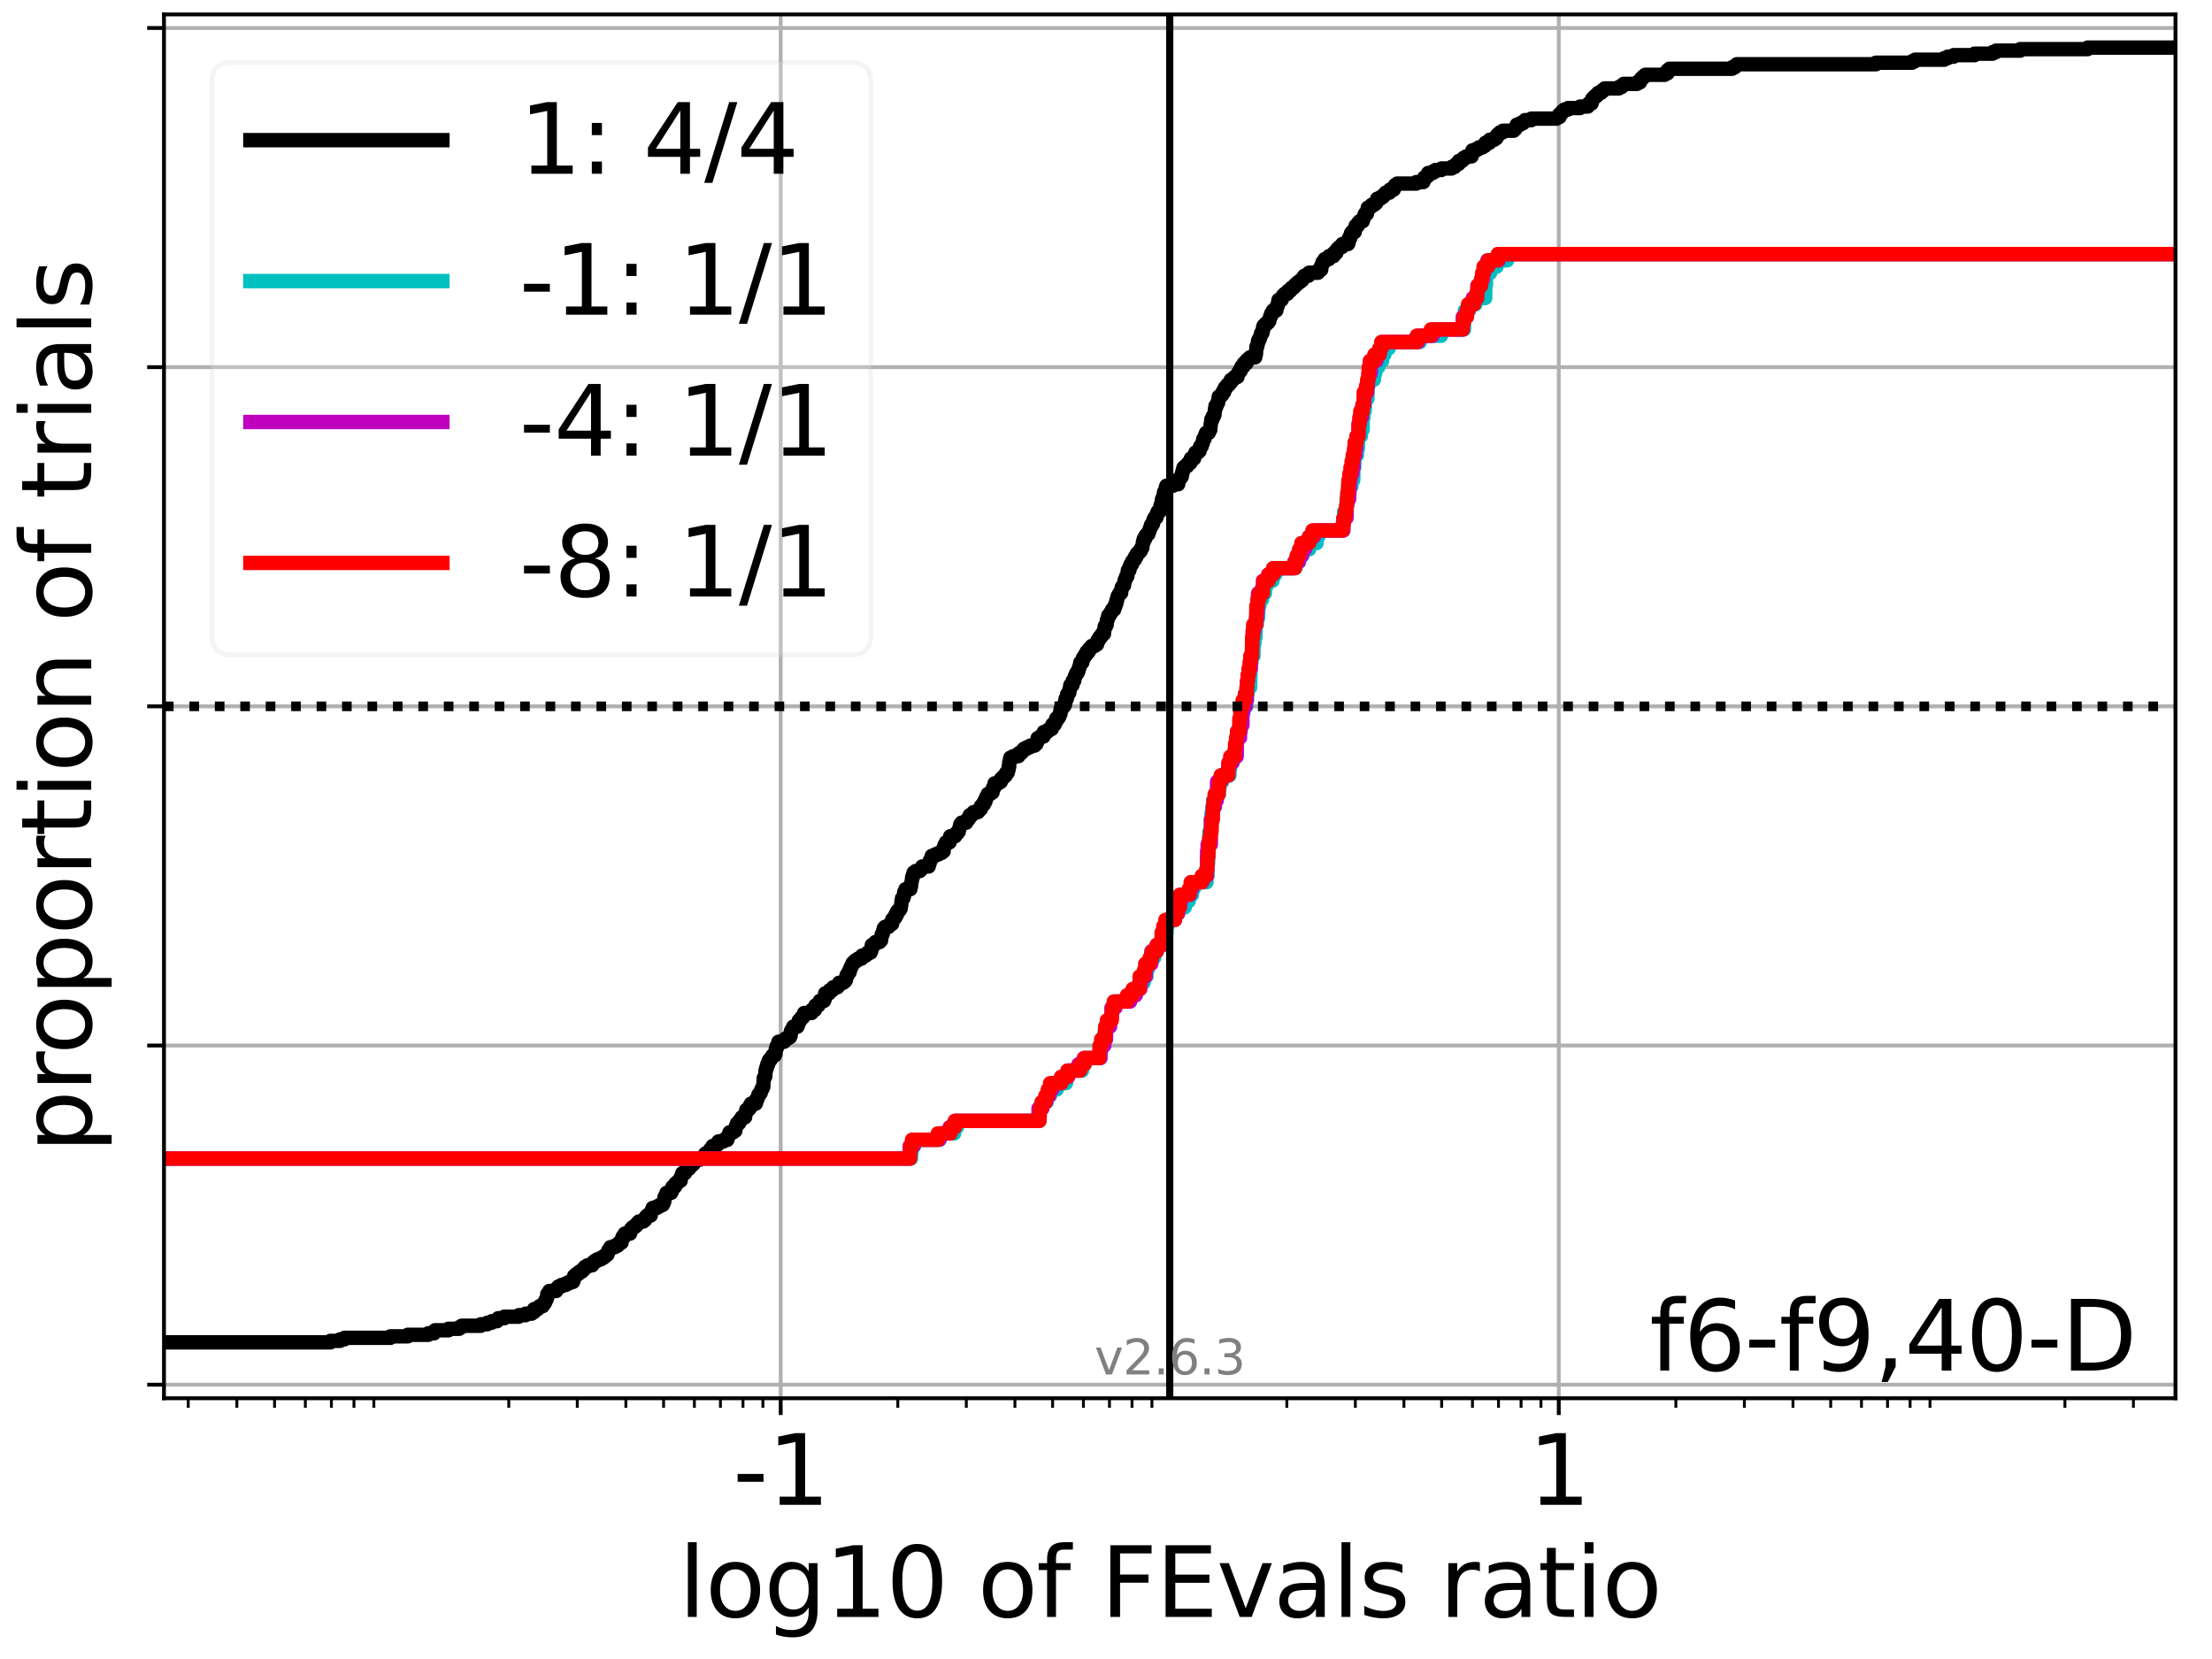 <?xml version="1.0" encoding="utf-8" standalone="no"?>
<!DOCTYPE svg PUBLIC "-//W3C//DTD SVG 1.1//EN"
  "http://www.w3.org/Graphics/SVG/1.1/DTD/svg11.dtd">
<svg xmlns:xlink="http://www.w3.org/1999/xlink" width="460.8pt" height="345.6pt" viewBox="0 0 460.8 345.6" xmlns="http://www.w3.org/2000/svg" version="1.1">
 <defs>
  <style type="text/css">*{stroke-linejoin: round; stroke-linecap: butt}</style>
 </defs>
 <g id="figure_1">
  <g id="patch_1">
   <path d="M 0 345.6 
L 460.8 345.6 
L 460.8 0 
L 0 0 
z
" style="fill: #ffffff"/>
  </g>
  <g id="axes_1">
   <g id="patch_2">
    <path d="M 34.16 291.28 
L 453.192 291.28 
L 453.192 3 
L 34.16 3 
z
" style="fill: #ffffff"/>
   </g>
   <g id="matplotlib.axis_1">
    <g id="xtick_1">
     <g id="line2d_1">
      <path d="M 162.633 291.28 
L 162.633 3 
" clip-path="url(#pe06f6506e2)" style="fill: none; stroke: #b0b0b0; stroke-width: 0.8; stroke-linecap: square"/>
     </g>
     <g id="line2d_2">
      <defs>
       <path id="mf7d69e8495" d="M 0 0 
L 0 3.5 
" style="stroke: #000000; stroke-width: 0.8"/>
      </defs>
      <g>
       <use xlink:href="#mf7d69e8495" x="162.633" y="291.28" style="stroke: #000000; stroke-width: 0.8"/>
      </g>
     </g>
     <g id="text_1">
      <!-- -1 -->
      <g transform="translate(152.663 313.477) scale(0.2 -0.2)">
       <defs>
        <path id="DejaVuSans-2d" d="M 313 2009 
L 1997 2009 
L 1997 1497 
L 313 1497 
L 313 2009 
z
" transform="scale(0.016)"/>
        <path id="DejaVuSans-31" d="M 794 531 
L 1825 531 
L 1825 4091 
L 703 3866 
L 703 4441 
L 1819 4666 
L 2450 4666 
L 2450 531 
L 3481 531 
L 3481 0 
L 794 0 
L 794 531 
z
" transform="scale(0.016)"/>
       </defs>
       <use xlink:href="#DejaVuSans-2d"/>
       <use xlink:href="#DejaVuSans-31" x="36.084"/>
      </g>
     </g>
    </g>
    <g id="xtick_2">
     <g id="line2d_3">
      <path d="M 324.719 291.28 
L 324.719 3 
" clip-path="url(#pe06f6506e2)" style="fill: none; stroke: #b0b0b0; stroke-width: 0.8; stroke-linecap: square"/>
     </g>
     <g id="line2d_4">
      <g>
       <use xlink:href="#mf7d69e8495" x="324.719" y="291.28" style="stroke: #000000; stroke-width: 0.8"/>
      </g>
     </g>
     <g id="text_2">
      <!-- 1 -->
      <g transform="translate(318.356 313.477) scale(0.2 -0.2)">
       <use xlink:href="#DejaVuSans-31"/>
      </g>
     </g>
    </g>
    <g id="xtick_3">
     <g id="line2d_5">
      <defs>
       <path id="m66e0761659" d="M 0 0 
L 0 2 
" style="stroke: #000000; stroke-width: 0.6"/>
      </defs>
      <g>
       <use xlink:href="#m66e0761659" x="39.215" y="291.28" style="stroke: #000000; stroke-width: 0.6"/>
      </g>
     </g>
    </g>
    <g id="xtick_4">
     <g id="line2d_6">
      <g>
       <use xlink:href="#m66e0761659" x="49.34" y="291.28" style="stroke: #000000; stroke-width: 0.6"/>
      </g>
     </g>
    </g>
    <g id="xtick_5">
     <g id="line2d_7">
      <g>
       <use xlink:href="#m66e0761659" x="57.194" y="291.28" style="stroke: #000000; stroke-width: 0.6"/>
      </g>
     </g>
    </g>
    <g id="xtick_6">
     <g id="line2d_8">
      <g>
       <use xlink:href="#m66e0761659" x="63.611" y="291.28" style="stroke: #000000; stroke-width: 0.6"/>
      </g>
     </g>
    </g>
    <g id="xtick_7">
     <g id="line2d_9">
      <g>
       <use xlink:href="#m66e0761659" x="69.037" y="291.28" style="stroke: #000000; stroke-width: 0.6"/>
      </g>
     </g>
    </g>
    <g id="xtick_8">
     <g id="line2d_10">
      <g>
       <use xlink:href="#m66e0761659" x="73.737" y="291.28" style="stroke: #000000; stroke-width: 0.6"/>
      </g>
     </g>
    </g>
    <g id="xtick_9">
     <g id="line2d_11">
      <g>
       <use xlink:href="#m66e0761659" x="77.882" y="291.28" style="stroke: #000000; stroke-width: 0.6"/>
      </g>
     </g>
    </g>
    <g id="xtick_10">
     <g id="line2d_12">
      <g>
       <use xlink:href="#m66e0761659" x="105.987" y="291.28" style="stroke: #000000; stroke-width: 0.6"/>
      </g>
     </g>
    </g>
    <g id="xtick_11">
     <g id="line2d_13">
      <g>
       <use xlink:href="#m66e0761659" x="120.258" y="291.28" style="stroke: #000000; stroke-width: 0.6"/>
      </g>
     </g>
    </g>
    <g id="xtick_12">
     <g id="line2d_14">
      <g>
       <use xlink:href="#m66e0761659" x="130.383" y="291.28" style="stroke: #000000; stroke-width: 0.6"/>
      </g>
     </g>
    </g>
    <g id="xtick_13">
     <g id="line2d_15">
      <g>
       <use xlink:href="#m66e0761659" x="138.237" y="291.28" style="stroke: #000000; stroke-width: 0.6"/>
      </g>
     </g>
    </g>
    <g id="xtick_14">
     <g id="line2d_16">
      <g>
       <use xlink:href="#m66e0761659" x="144.654" y="291.28" style="stroke: #000000; stroke-width: 0.6"/>
      </g>
     </g>
    </g>
    <g id="xtick_15">
     <g id="line2d_17">
      <g>
       <use xlink:href="#m66e0761659" x="150.08" y="291.28" style="stroke: #000000; stroke-width: 0.6"/>
      </g>
     </g>
    </g>
    <g id="xtick_16">
     <g id="line2d_18">
      <g>
       <use xlink:href="#m66e0761659" x="154.779" y="291.28" style="stroke: #000000; stroke-width: 0.6"/>
      </g>
     </g>
    </g>
    <g id="xtick_17">
     <g id="line2d_19">
      <g>
       <use xlink:href="#m66e0761659" x="158.925" y="291.28" style="stroke: #000000; stroke-width: 0.6"/>
      </g>
     </g>
    </g>
    <g id="xtick_18">
     <g id="line2d_20">
      <g>
       <use xlink:href="#m66e0761659" x="187.03" y="291.28" style="stroke: #000000; stroke-width: 0.6"/>
      </g>
     </g>
    </g>
    <g id="xtick_19">
     <g id="line2d_21">
      <g>
       <use xlink:href="#m66e0761659" x="201.3" y="291.28" style="stroke: #000000; stroke-width: 0.6"/>
      </g>
     </g>
    </g>
    <g id="xtick_20">
     <g id="line2d_22">
      <g>
       <use xlink:href="#m66e0761659" x="211.426" y="291.28" style="stroke: #000000; stroke-width: 0.6"/>
      </g>
     </g>
    </g>
    <g id="xtick_21">
     <g id="line2d_23">
      <g>
       <use xlink:href="#m66e0761659" x="219.28" y="291.28" style="stroke: #000000; stroke-width: 0.6"/>
      </g>
     </g>
    </g>
    <g id="xtick_22">
     <g id="line2d_24">
      <g>
       <use xlink:href="#m66e0761659" x="225.697" y="291.28" style="stroke: #000000; stroke-width: 0.6"/>
      </g>
     </g>
    </g>
    <g id="xtick_23">
     <g id="line2d_25">
      <g>
       <use xlink:href="#m66e0761659" x="231.122" y="291.28" style="stroke: #000000; stroke-width: 0.6"/>
      </g>
     </g>
    </g>
    <g id="xtick_24">
     <g id="line2d_26">
      <g>
       <use xlink:href="#m66e0761659" x="235.822" y="291.28" style="stroke: #000000; stroke-width: 0.6"/>
      </g>
     </g>
    </g>
    <g id="xtick_25">
     <g id="line2d_27">
      <g>
       <use xlink:href="#m66e0761659" x="239.968" y="291.28" style="stroke: #000000; stroke-width: 0.6"/>
      </g>
     </g>
    </g>
    <g id="xtick_26">
     <g id="line2d_28">
      <g>
       <use xlink:href="#m66e0761659" x="268.072" y="291.28" style="stroke: #000000; stroke-width: 0.6"/>
      </g>
     </g>
    </g>
    <g id="xtick_27">
     <g id="line2d_29">
      <g>
       <use xlink:href="#m66e0761659" x="282.343" y="291.28" style="stroke: #000000; stroke-width: 0.6"/>
      </g>
     </g>
    </g>
    <g id="xtick_28">
     <g id="line2d_30">
      <g>
       <use xlink:href="#m66e0761659" x="292.469" y="291.28" style="stroke: #000000; stroke-width: 0.6"/>
      </g>
     </g>
    </g>
    <g id="xtick_29">
     <g id="line2d_31">
      <g>
       <use xlink:href="#m66e0761659" x="300.322" y="291.28" style="stroke: #000000; stroke-width: 0.6"/>
      </g>
     </g>
    </g>
    <g id="xtick_30">
     <g id="line2d_32">
      <g>
       <use xlink:href="#m66e0761659" x="306.74" y="291.28" style="stroke: #000000; stroke-width: 0.6"/>
      </g>
     </g>
    </g>
    <g id="xtick_31">
     <g id="line2d_33">
      <g>
       <use xlink:href="#m66e0761659" x="312.165" y="291.28" style="stroke: #000000; stroke-width: 0.6"/>
      </g>
     </g>
    </g>
    <g id="xtick_32">
     <g id="line2d_34">
      <g>
       <use xlink:href="#m66e0761659" x="316.865" y="291.28" style="stroke: #000000; stroke-width: 0.6"/>
      </g>
     </g>
    </g>
    <g id="xtick_33">
     <g id="line2d_35">
      <g>
       <use xlink:href="#m66e0761659" x="321.01" y="291.28" style="stroke: #000000; stroke-width: 0.6"/>
      </g>
     </g>
    </g>
    <g id="xtick_34">
     <g id="line2d_36">
      <g>
       <use xlink:href="#m66e0761659" x="349.115" y="291.28" style="stroke: #000000; stroke-width: 0.6"/>
      </g>
     </g>
    </g>
    <g id="xtick_35">
     <g id="line2d_37">
      <g>
       <use xlink:href="#m66e0761659" x="363.386" y="291.28" style="stroke: #000000; stroke-width: 0.6"/>
      </g>
     </g>
    </g>
    <g id="xtick_36">
     <g id="line2d_38">
      <g>
       <use xlink:href="#m66e0761659" x="373.511" y="291.28" style="stroke: #000000; stroke-width: 0.6"/>
      </g>
     </g>
    </g>
    <g id="xtick_37">
     <g id="line2d_39">
      <g>
       <use xlink:href="#m66e0761659" x="381.365" y="291.28" style="stroke: #000000; stroke-width: 0.6"/>
      </g>
     </g>
    </g>
    <g id="xtick_38">
     <g id="line2d_40">
      <g>
       <use xlink:href="#m66e0761659" x="387.782" y="291.28" style="stroke: #000000; stroke-width: 0.6"/>
      </g>
     </g>
    </g>
    <g id="xtick_39">
     <g id="line2d_41">
      <g>
       <use xlink:href="#m66e0761659" x="393.208" y="291.28" style="stroke: #000000; stroke-width: 0.6"/>
      </g>
     </g>
    </g>
    <g id="xtick_40">
     <g id="line2d_42">
      <g>
       <use xlink:href="#m66e0761659" x="397.908" y="291.28" style="stroke: #000000; stroke-width: 0.6"/>
      </g>
     </g>
    </g>
    <g id="xtick_41">
     <g id="line2d_43">
      <g>
       <use xlink:href="#m66e0761659" x="402.053" y="291.28" style="stroke: #000000; stroke-width: 0.6"/>
      </g>
     </g>
    </g>
    <g id="xtick_42">
     <g id="line2d_44">
      <g>
       <use xlink:href="#m66e0761659" x="430.158" y="291.28" style="stroke: #000000; stroke-width: 0.6"/>
      </g>
     </g>
    </g>
    <g id="xtick_43">
     <g id="line2d_45">
      <g>
       <use xlink:href="#m66e0761659" x="444.429" y="291.28" style="stroke: #000000; stroke-width: 0.6"/>
      </g>
     </g>
    </g>
    <g id="text_3">
     <!-- log10 of FEvals ratio -->
     <g transform="translate(141.371 336.833) scale(0.2 -0.2)">
      <defs>
       <path id="DejaVuSans-6c" d="M 603 4863 
L 1178 4863 
L 1178 0 
L 603 0 
L 603 4863 
z
" transform="scale(0.016)"/>
       <path id="DejaVuSans-6f" d="M 1959 3097 
Q 1497 3097 1228 2736 
Q 959 2375 959 1747 
Q 959 1119 1226 758 
Q 1494 397 1959 397 
Q 2419 397 2687 759 
Q 2956 1122 2956 1747 
Q 2956 2369 2687 2733 
Q 2419 3097 1959 3097 
z
M 1959 3584 
Q 2709 3584 3137 3096 
Q 3566 2609 3566 1747 
Q 3566 888 3137 398 
Q 2709 -91 1959 -91 
Q 1206 -91 779 398 
Q 353 888 353 1747 
Q 353 2609 779 3096 
Q 1206 3584 1959 3584 
z
" transform="scale(0.016)"/>
       <path id="DejaVuSans-67" d="M 2906 1791 
Q 2906 2416 2648 2759 
Q 2391 3103 1925 3103 
Q 1463 3103 1205 2759 
Q 947 2416 947 1791 
Q 947 1169 1205 825 
Q 1463 481 1925 481 
Q 2391 481 2648 825 
Q 2906 1169 2906 1791 
z
M 3481 434 
Q 3481 -459 3084 -895 
Q 2688 -1331 1869 -1331 
Q 1566 -1331 1297 -1286 
Q 1028 -1241 775 -1147 
L 775 -588 
Q 1028 -725 1275 -790 
Q 1522 -856 1778 -856 
Q 2344 -856 2625 -561 
Q 2906 -266 2906 331 
L 2906 616 
Q 2728 306 2450 153 
Q 2172 0 1784 0 
Q 1141 0 747 490 
Q 353 981 353 1791 
Q 353 2603 747 3093 
Q 1141 3584 1784 3584 
Q 2172 3584 2450 3431 
Q 2728 3278 2906 2969 
L 2906 3500 
L 3481 3500 
L 3481 434 
z
" transform="scale(0.016)"/>
       <path id="DejaVuSans-30" d="M 2034 4250 
Q 1547 4250 1301 3770 
Q 1056 3291 1056 2328 
Q 1056 1369 1301 889 
Q 1547 409 2034 409 
Q 2525 409 2770 889 
Q 3016 1369 3016 2328 
Q 3016 3291 2770 3770 
Q 2525 4250 2034 4250 
z
M 2034 4750 
Q 2819 4750 3233 4129 
Q 3647 3509 3647 2328 
Q 3647 1150 3233 529 
Q 2819 -91 2034 -91 
Q 1250 -91 836 529 
Q 422 1150 422 2328 
Q 422 3509 836 4129 
Q 1250 4750 2034 4750 
z
" transform="scale(0.016)"/>
       <path id="DejaVuSans-20" transform="scale(0.016)"/>
       <path id="DejaVuSans-66" d="M 2375 4863 
L 2375 4384 
L 1825 4384 
Q 1516 4384 1395 4259 
Q 1275 4134 1275 3809 
L 1275 3500 
L 2222 3500 
L 2222 3053 
L 1275 3053 
L 1275 0 
L 697 0 
L 697 3053 
L 147 3053 
L 147 3500 
L 697 3500 
L 697 3744 
Q 697 4328 969 4595 
Q 1241 4863 1831 4863 
L 2375 4863 
z
" transform="scale(0.016)"/>
       <path id="DejaVuSans-46" d="M 628 4666 
L 3309 4666 
L 3309 4134 
L 1259 4134 
L 1259 2759 
L 3109 2759 
L 3109 2228 
L 1259 2228 
L 1259 0 
L 628 0 
L 628 4666 
z
" transform="scale(0.016)"/>
       <path id="DejaVuSans-45" d="M 628 4666 
L 3578 4666 
L 3578 4134 
L 1259 4134 
L 1259 2753 
L 3481 2753 
L 3481 2222 
L 1259 2222 
L 1259 531 
L 3634 531 
L 3634 0 
L 628 0 
L 628 4666 
z
" transform="scale(0.016)"/>
       <path id="DejaVuSans-76" d="M 191 3500 
L 800 3500 
L 1894 563 
L 2988 3500 
L 3597 3500 
L 2284 0 
L 1503 0 
L 191 3500 
z
" transform="scale(0.016)"/>
       <path id="DejaVuSans-61" d="M 2194 1759 
Q 1497 1759 1228 1600 
Q 959 1441 959 1056 
Q 959 750 1161 570 
Q 1363 391 1709 391 
Q 2188 391 2477 730 
Q 2766 1069 2766 1631 
L 2766 1759 
L 2194 1759 
z
M 3341 1997 
L 3341 0 
L 2766 0 
L 2766 531 
Q 2569 213 2275 61 
Q 1981 -91 1556 -91 
Q 1019 -91 701 211 
Q 384 513 384 1019 
Q 384 1609 779 1909 
Q 1175 2209 1959 2209 
L 2766 2209 
L 2766 2266 
Q 2766 2663 2505 2880 
Q 2244 3097 1772 3097 
Q 1472 3097 1187 3025 
Q 903 2953 641 2809 
L 641 3341 
Q 956 3463 1253 3523 
Q 1550 3584 1831 3584 
Q 2591 3584 2966 3190 
Q 3341 2797 3341 1997 
z
" transform="scale(0.016)"/>
       <path id="DejaVuSans-73" d="M 2834 3397 
L 2834 2853 
Q 2591 2978 2328 3040 
Q 2066 3103 1784 3103 
Q 1356 3103 1142 2972 
Q 928 2841 928 2578 
Q 928 2378 1081 2264 
Q 1234 2150 1697 2047 
L 1894 2003 
Q 2506 1872 2764 1633 
Q 3022 1394 3022 966 
Q 3022 478 2636 193 
Q 2250 -91 1575 -91 
Q 1294 -91 989 -36 
Q 684 19 347 128 
L 347 722 
Q 666 556 975 473 
Q 1284 391 1588 391 
Q 1994 391 2212 530 
Q 2431 669 2431 922 
Q 2431 1156 2273 1281 
Q 2116 1406 1581 1522 
L 1381 1569 
Q 847 1681 609 1914 
Q 372 2147 372 2553 
Q 372 3047 722 3315 
Q 1072 3584 1716 3584 
Q 2034 3584 2315 3537 
Q 2597 3491 2834 3397 
z
" transform="scale(0.016)"/>
       <path id="DejaVuSans-72" d="M 2631 2963 
Q 2534 3019 2420 3045 
Q 2306 3072 2169 3072 
Q 1681 3072 1420 2755 
Q 1159 2438 1159 1844 
L 1159 0 
L 581 0 
L 581 3500 
L 1159 3500 
L 1159 2956 
Q 1341 3275 1631 3429 
Q 1922 3584 2338 3584 
Q 2397 3584 2469 3576 
Q 2541 3569 2628 3553 
L 2631 2963 
z
" transform="scale(0.016)"/>
       <path id="DejaVuSans-74" d="M 1172 4494 
L 1172 3500 
L 2356 3500 
L 2356 3053 
L 1172 3053 
L 1172 1153 
Q 1172 725 1289 603 
Q 1406 481 1766 481 
L 2356 481 
L 2356 0 
L 1766 0 
Q 1100 0 847 248 
Q 594 497 594 1153 
L 594 3053 
L 172 3053 
L 172 3500 
L 594 3500 
L 594 4494 
L 1172 4494 
z
" transform="scale(0.016)"/>
       <path id="DejaVuSans-69" d="M 603 3500 
L 1178 3500 
L 1178 0 
L 603 0 
L 603 3500 
z
M 603 4863 
L 1178 4863 
L 1178 4134 
L 603 4134 
L 603 4863 
z
" transform="scale(0.016)"/>
      </defs>
      <use xlink:href="#DejaVuSans-6c"/>
      <use xlink:href="#DejaVuSans-6f" x="27.783"/>
      <use xlink:href="#DejaVuSans-67" x="88.965"/>
      <use xlink:href="#DejaVuSans-31" x="152.441"/>
      <use xlink:href="#DejaVuSans-30" x="216.064"/>
      <use xlink:href="#DejaVuSans-20" x="279.688"/>
      <use xlink:href="#DejaVuSans-6f" x="311.475"/>
      <use xlink:href="#DejaVuSans-66" x="372.656"/>
      <use xlink:href="#DejaVuSans-20" x="407.861"/>
      <use xlink:href="#DejaVuSans-46" x="439.648"/>
      <use xlink:href="#DejaVuSans-45" x="497.168"/>
      <use xlink:href="#DejaVuSans-76" x="560.352"/>
      <use xlink:href="#DejaVuSans-61" x="619.531"/>
      <use xlink:href="#DejaVuSans-6c" x="680.811"/>
      <use xlink:href="#DejaVuSans-73" x="708.594"/>
      <use xlink:href="#DejaVuSans-20" x="760.693"/>
      <use xlink:href="#DejaVuSans-72" x="792.48"/>
      <use xlink:href="#DejaVuSans-61" x="833.594"/>
      <use xlink:href="#DejaVuSans-74" x="894.873"/>
      <use xlink:href="#DejaVuSans-69" x="934.082"/>
      <use xlink:href="#DejaVuSans-6f" x="961.865"/>
     </g>
    </g>
   </g>
   <g id="matplotlib.axis_2">
    <g id="ytick_1">
     <g id="line2d_46">
      <path d="M 34.16 288.454 
L 453.192 288.454 
" clip-path="url(#pe06f6506e2)" style="fill: none; stroke: #b0b0b0; stroke-width: 0.8; stroke-linecap: square"/>
     </g>
     <g id="line2d_47">
      <defs>
       <path id="m3d96efc050" d="M 0 0 
L -3.5 0 
" style="stroke: #000000; stroke-width: 0.8"/>
      </defs>
      <g>
       <use xlink:href="#m3d96efc050" x="34.16" y="288.454" style="stroke: #000000; stroke-width: 0.8"/>
      </g>
     </g>
    </g>
    <g id="ytick_2">
     <g id="line2d_48">
      <path d="M 34.16 217.797 
L 453.192 217.797 
" clip-path="url(#pe06f6506e2)" style="fill: none; stroke: #b0b0b0; stroke-width: 0.8; stroke-linecap: square"/>
     </g>
     <g id="line2d_49">
      <g>
       <use xlink:href="#m3d96efc050" x="34.16" y="217.797" style="stroke: #000000; stroke-width: 0.8"/>
      </g>
     </g>
    </g>
    <g id="ytick_3">
     <g id="line2d_50">
      <path d="M 34.16 147.14 
L 453.192 147.14 
" clip-path="url(#pe06f6506e2)" style="fill: none; stroke: #b0b0b0; stroke-width: 0.8; stroke-linecap: square"/>
     </g>
     <g id="line2d_51">
      <g>
       <use xlink:href="#m3d96efc050" x="34.16" y="147.14" style="stroke: #000000; stroke-width: 0.8"/>
      </g>
     </g>
    </g>
    <g id="ytick_4">
     <g id="line2d_52">
      <path d="M 34.16 76.483 
L 453.192 76.483 
" clip-path="url(#pe06f6506e2)" style="fill: none; stroke: #b0b0b0; stroke-width: 0.8; stroke-linecap: square"/>
     </g>
     <g id="line2d_53">
      <g>
       <use xlink:href="#m3d96efc050" x="34.16" y="76.483" style="stroke: #000000; stroke-width: 0.8"/>
      </g>
     </g>
    </g>
    <g id="ytick_5">
     <g id="line2d_54">
      <path d="M 34.16 5.826 
L 453.192 5.826 
" clip-path="url(#pe06f6506e2)" style="fill: none; stroke: #b0b0b0; stroke-width: 0.8; stroke-linecap: square"/>
     </g>
     <g id="line2d_55">
      <g>
       <use xlink:href="#m3d96efc050" x="34.16" y="5.826" style="stroke: #000000; stroke-width: 0.8"/>
      </g>
     </g>
    </g>
    <g id="text_4">
     <!-- proportion of trials -->
     <g transform="translate(19.001 240.146) rotate(-90) scale(0.2 -0.2)">
      <defs>
       <path id="DejaVuSans-70" d="M 1159 525 
L 1159 -1331 
L 581 -1331 
L 581 3500 
L 1159 3500 
L 1159 2969 
Q 1341 3281 1617 3432 
Q 1894 3584 2278 3584 
Q 2916 3584 3314 3078 
Q 3713 2572 3713 1747 
Q 3713 922 3314 415 
Q 2916 -91 2278 -91 
Q 1894 -91 1617 61 
Q 1341 213 1159 525 
z
M 3116 1747 
Q 3116 2381 2855 2742 
Q 2594 3103 2138 3103 
Q 1681 3103 1420 2742 
Q 1159 2381 1159 1747 
Q 1159 1113 1420 752 
Q 1681 391 2138 391 
Q 2594 391 2855 752 
Q 3116 1113 3116 1747 
z
" transform="scale(0.016)"/>
       <path id="DejaVuSans-6e" d="M 3513 2113 
L 3513 0 
L 2938 0 
L 2938 2094 
Q 2938 2591 2744 2837 
Q 2550 3084 2163 3084 
Q 1697 3084 1428 2787 
Q 1159 2491 1159 1978 
L 1159 0 
L 581 0 
L 581 3500 
L 1159 3500 
L 1159 2956 
Q 1366 3272 1645 3428 
Q 1925 3584 2291 3584 
Q 2894 3584 3203 3211 
Q 3513 2838 3513 2113 
z
" transform="scale(0.016)"/>
      </defs>
      <use xlink:href="#DejaVuSans-70"/>
      <use xlink:href="#DejaVuSans-72" x="63.477"/>
      <use xlink:href="#DejaVuSans-6f" x="102.34"/>
      <use xlink:href="#DejaVuSans-70" x="163.521"/>
      <use xlink:href="#DejaVuSans-6f" x="226.998"/>
      <use xlink:href="#DejaVuSans-72" x="288.18"/>
      <use xlink:href="#DejaVuSans-74" x="329.293"/>
      <use xlink:href="#DejaVuSans-69" x="368.502"/>
      <use xlink:href="#DejaVuSans-6f" x="396.285"/>
      <use xlink:href="#DejaVuSans-6e" x="457.467"/>
      <use xlink:href="#DejaVuSans-20" x="520.846"/>
      <use xlink:href="#DejaVuSans-6f" x="552.633"/>
      <use xlink:href="#DejaVuSans-66" x="613.814"/>
      <use xlink:href="#DejaVuSans-20" x="649.02"/>
      <use xlink:href="#DejaVuSans-74" x="680.807"/>
      <use xlink:href="#DejaVuSans-72" x="720.016"/>
      <use xlink:href="#DejaVuSans-69" x="761.129"/>
      <use xlink:href="#DejaVuSans-61" x="788.912"/>
      <use xlink:href="#DejaVuSans-6c" x="850.191"/>
      <use xlink:href="#DejaVuSans-73" x="877.975"/>
     </g>
    </g>
   </g>
   <g id="line2d_56">
    <path d="M 34.16 279.641 
L 68.832 279.641 
L 68.832 279.327 
L 70.836 279.327 
L 70.836 279.012 
L 71.751 279.012 
L 71.751 278.697 
L 81.314 278.697 
L 81.314 278.382 
L 84.941 278.382 
L 84.941 278.068 
L 89.205 278.068 
L 89.205 277.753 
L 90.41 277.753 
L 90.41 277.438 
L 90.61 277.438 
L 90.61 277.123 
L 93.421 277.123 
L 93.421 276.809 
L 95.642 276.809 
L 95.642 276.494 
L 96.164 276.494 
L 96.164 276.179 
L 100.173 276.179 
L 100.173 275.865 
L 101.519 275.865 
L 101.519 275.55 
L 102.421 275.55 
L 102.421 275.235 
L 103.534 275.235 
L 103.534 274.92 
L 103.8 274.92 
L 103.8 274.606 
L 105.067 274.606 
L 105.067 274.291 
L 108.064 274.291 
L 108.064 273.976 
L 109.496 273.976 
L 109.496 273.661 
L 110.76 273.661 
L 110.76 273.347 
L 111.233 273.347 
L 111.239 272.717 
L 112.026 272.717 
L 112.026 272.403 
L 112.396 272.403 
L 112.396 272.088 
L 113.055 272.088 
L 113.055 271.773 
L 113.265 271.773 
L 113.265 271.458 
L 113.506 271.458 
L 113.506 271.144 
L 113.63 271.144 
L 113.63 270.829 
L 113.799 270.829 
L 113.799 270.514 
L 113.928 270.514 
L 114.014 269.57 
L 114.327 269.57 
L 114.425 268.94 
L 115.861 268.94 
L 115.861 268.626 
L 116.018 268.626 
L 116.018 268.311 
L 116.331 268.311 
L 116.331 267.996 
L 116.952 267.996 
L 116.952 267.682 
L 117.865 267.682 
L 117.865 267.367 
L 118.507 267.367 
L 118.507 267.052 
L 119.375 267.052 
L 119.375 266.737 
L 119.507 266.737 
L 119.612 265.793 
L 119.955 265.793 
L 119.955 265.478 
L 120.378 265.478 
L 120.378 265.164 
L 120.802 265.164 
L 120.802 264.849 
L 121.28 264.849 
L 121.28 264.534 
L 121.589 264.534 
L 121.589 264.22 
L 121.832 264.22 
L 121.832 263.905 
L 122.354 263.905 
L 122.354 263.59 
L 123.361 263.59 
L 123.361 263.275 
L 123.53 263.275 
L 123.53 262.961 
L 123.915 262.961 
L 123.915 262.646 
L 124.429 262.646 
L 124.429 262.331 
L 125.216 262.331 
L 125.216 262.016 
L 125.742 262.016 
L 125.742 261.702 
L 126.136 261.702 
L 126.136 261.387 
L 126.515 261.387 
L 126.515 261.072 
L 126.658 261.072 
L 126.743 260.443 
L 126.989 260.443 
L 126.989 260.128 
L 127.157 260.128 
L 127.157 259.813 
L 128.07 259.813 
L 128.07 259.499 
L 128.693 259.499 
L 128.693 259.184 
L 128.964 259.184 
L 128.964 258.869 
L 129.48 258.869 
L 129.486 258.24 
L 129.6 258.24 
L 129.6 257.925 
L 129.724 257.925 
L 129.724 257.61 
L 130.092 257.61 
L 130.142 256.981 
L 131.252 256.981 
L 131.257 256.351 
L 131.42 256.351 
L 131.42 256.037 
L 131.697 256.037 
L 131.697 255.722 
L 132.124 255.722 
L 132.124 255.407 
L 132.498 255.407 
L 132.498 255.092 
L 132.79 255.092 
L 132.79 254.778 
L 133.076 254.778 
L 133.076 254.463 
L 134.028 254.463 
L 134.028 254.148 
L 134.406 254.148 
L 134.502 253.519 
L 134.794 253.519 
L 134.794 253.204 
L 135.561 253.204 
L 135.592 252.575 
L 135.686 252.575 
L 135.686 252.26 
L 135.905 252.26 
L 135.96 251.63 
L 136.856 251.63 
L 136.856 251.316 
L 137.439 251.316 
L 137.439 251.001 
L 138.064 251.001 
L 138.064 250.686 
L 138.233 250.686 
L 138.233 250.371 
L 138.366 250.371 
L 138.419 249.427 
L 138.568 249.427 
L 138.568 249.112 
L 138.814 249.112 
L 138.846 248.483 
L 139.821 248.483 
L 139.821 248.168 
L 139.986 248.168 
L 139.99 247.539 
L 140.098 247.539 
L 140.098 247.224 
L 140.615 247.224 
L 140.665 246.595 
L 141.007 246.595 
L 141.007 246.28 
L 141.337 246.28 
L 141.337 245.965 
L 141.794 245.965 
L 141.879 245.336 
L 141.909 245.336 
L 141.909 245.021 
L 142.025 245.021 
L 142.129 244.392 
L 142.696 244.392 
L 142.696 244.077 
L 142.818 244.077 
L 142.818 243.762 
L 143.143 243.762 
L 143.143 243.447 
L 143.566 243.447 
L 143.566 243.133 
L 143.735 243.133 
L 143.735 242.818 
L 144.124 242.818 
L 144.124 242.503 
L 144.469 242.503 
L 144.469 242.188 
L 144.637 242.188 
L 144.637 241.874 
L 144.919 241.874 
L 144.919 241.559 
L 145.9 241.559 
L 145.9 241.244 
L 146.434 241.244 
L 146.434 240.93 
L 146.72 240.93 
L 146.72 240.615 
L 146.953 240.615 
L 146.953 240.3 
L 147.622 240.3 
L 147.622 239.985 
L 147.747 239.985 
L 147.747 239.671 
L 148.001 239.671 
L 148.001 239.356 
L 148.275 239.356 
L 148.275 239.041 
L 148.458 239.041 
L 148.458 238.726 
L 149.177 238.726 
L 149.177 238.412 
L 149.549 238.412 
L 149.549 238.097 
L 149.661 238.097 
L 149.661 237.782 
L 150.721 237.782 
L 150.721 237.467 
L 151.508 237.467 
L 151.588 236.838 
L 151.692 236.838 
L 151.692 236.523 
L 151.933 236.523 
L 151.962 235.894 
L 152.753 235.894 
L 152.753 235.579 
L 153.176 235.579 
L 153.28 234.95 
L 153.288 234.95 
L 153.288 234.635 
L 153.449 234.635 
L 153.54 234.005 
L 153.966 234.005 
L 154.077 233.376 
L 154.369 233.376 
L 154.369 233.061 
L 154.523 233.061 
L 154.523 232.747 
L 155.215 232.747 
L 155.319 231.802 
L 155.463 231.802 
L 155.48 231.173 
L 155.942 231.173 
L 155.942 230.858 
L 156.236 230.858 
L 156.255 230.229 
L 156.434 230.229 
L 156.434 229.914 
L 157.44 229.914 
L 157.44 229.599 
L 157.552 229.599 
L 157.577 228.97 
L 157.789 228.97 
L 157.89 228.34 
L 157.989 228.34 
L 157.989 228.026 
L 158.237 228.026 
L 158.237 227.711 
L 158.466 227.711 
L 158.55 227.081 
L 158.688 227.081 
L 158.688 226.767 
L 158.862 226.767 
L 158.862 226.452 
L 158.995 226.452 
L 159.09 224.878 
L 159.11 224.878 
L 159.11 224.564 
L 159.267 224.564 
L 159.267 224.249 
L 159.423 224.249 
L 159.479 222.99 
L 159.582 222.99 
L 159.649 222.36 
L 159.782 222.36 
L 159.835 221.731 
L 160.021 221.731 
L 160.084 221.102 
L 160.23 221.102 
L 160.23 220.787 
L 160.535 220.787 
L 160.535 220.472 
L 160.738 220.472 
L 160.738 220.157 
L 160.957 220.157 
L 160.957 219.843 
L 161.422 219.843 
L 161.422 219.528 
L 161.554 219.528 
L 161.607 218.584 
L 161.723 218.584 
L 161.776 217.954 
L 162.003 217.954 
L 162.089 217.325 
L 162.171 217.325 
L 162.171 217.01 
L 163.354 217.01 
L 163.354 216.695 
L 163.57 216.695 
L 163.57 216.381 
L 164.093 216.381 
L 164.093 216.066 
L 164.575 216.066 
L 164.575 215.751 
L 164.708 215.751 
L 164.761 214.807 
L 164.919 214.807 
L 164.919 214.492 
L 165.156 214.492 
L 165.257 213.863 
L 166.13 213.863 
L 166.13 213.548 
L 166.263 213.548 
L 166.316 212.919 
L 166.398 212.919 
L 166.398 212.604 
L 166.711 212.604 
L 166.711 212.289 
L 166.923 212.289 
L 166.923 211.974 
L 167.261 211.974 
L 167.261 211.66 
L 167.508 211.66 
L 167.514 211.03 
L 169.062 211.03 
L 169.087 210.401 
L 169.754 210.401 
L 169.754 210.086 
L 169.866 210.086 
L 169.874 209.457 
L 170.508 209.457 
L 170.508 209.142 
L 170.656 209.142 
L 170.656 208.827 
L 170.768 208.827 
L 170.768 208.512 
L 171.647 208.512 
L 171.647 208.198 
L 171.793 208.198 
L 171.897 206.939 
L 172.695 206.939 
L 172.799 206.309 
L 173.382 206.309 
L 173.382 205.994 
L 173.54 205.994 
L 173.54 205.68 
L 174.426 205.68 
L 174.426 205.365 
L 174.718 205.365 
L 174.8 204.736 
L 175.668 204.736 
L 175.668 204.421 
L 176.062 204.421 
L 176.062 204.106 
L 176.243 204.106 
L 176.354 203.477 
L 176.355 203.477 
L 176.355 203.162 
L 176.57 203.162 
L 176.57 202.847 
L 176.722 202.847 
L 176.722 202.532 
L 176.992 202.532 
L 177.014 201.903 
L 177.172 201.903 
L 177.172 201.588 
L 177.301 201.588 
L 177.301 201.274 
L 177.464 201.274 
L 177.464 200.959 
L 177.595 200.959 
L 177.595 200.644 
L 177.887 200.644 
L 177.887 200.329 
L 178.247 200.329 
L 178.247 200.015 
L 178.739 200.015 
L 178.739 199.7 
L 179.468 199.7 
L 179.468 199.385 
L 179.58 199.385 
L 179.58 199.07 
L 180.371 199.07 
L 180.371 198.756 
L 180.743 198.756 
L 180.743 198.441 
L 181.367 198.441 
L 181.367 198.126 
L 181.5 198.126 
L 181.611 197.182 
L 181.612 197.182 
L 181.612 196.867 
L 182.154 196.867 
L 182.154 196.553 
L 182.376 196.553 
L 182.376 196.238 
L 183.245 196.238 
L 183.245 195.923 
L 183.539 195.923 
L 183.642 194.979 
L 183.667 194.979 
L 183.667 194.664 
L 183.875 194.664 
L 183.927 194.035 
L 184.028 194.035 
L 184.095 193.405 
L 184.341 193.405 
L 184.341 193.091 
L 185.092 193.091 
L 185.092 192.776 
L 185.382 192.776 
L 185.382 192.461 
L 185.847 192.461 
L 185.879 191.517 
L 186.16 191.517 
L 186.16 191.202 
L 186.498 191.202 
L 186.519 190.573 
L 186.832 190.573 
L 186.835 189.943 
L 187.08 189.943 
L 187.08 189.629 
L 187.414 189.629 
L 187.414 189.314 
L 187.609 189.314 
L 187.694 188.684 
L 187.721 188.684 
L 187.795 187.74 
L 187.854 187.74 
L 187.907 187.111 
L 188.19 187.111 
L 188.19 186.796 
L 188.302 186.796 
L 188.366 185.852 
L 188.635 185.852 
L 188.638 185.222 
L 189.649 185.222 
L 189.752 184.593 
L 189.781 184.593 
L 189.885 183.649 
L 189.938 183.649 
L 190.021 182.704 
L 190.172 182.704 
L 190.229 182.075 
L 190.333 182.075 
L 190.333 181.76 
L 190.738 181.76 
L 190.738 181.446 
L 191.616 181.446 
L 191.616 181.131 
L 191.929 181.131 
L 191.929 180.816 
L 192.119 180.816 
L 192.119 180.501 
L 193.463 180.501 
L 193.523 179.872 
L 193.656 179.872 
L 193.709 179.242 
L 193.89 179.242 
L 193.89 178.928 
L 194.011 178.928 
L 194.104 178.298 
L 194.798 178.298 
L 194.798 177.984 
L 195.526 177.984 
L 195.526 177.669 
L 196.185 177.669 
L 196.185 177.354 
L 196.57 177.354 
L 196.636 176.41 
L 196.738 176.41 
L 196.738 176.095 
L 196.968 176.095 
L 197.058 175.466 
L 197.821 175.466 
L 197.865 174.522 
L 197.946 174.522 
L 197.946 174.207 
L 198.972 174.207 
L 198.972 173.892 
L 199.169 173.892 
L 199.169 173.577 
L 199.499 173.577 
L 199.499 173.263 
L 199.724 173.263 
L 199.808 172.633 
L 199.874 172.633 
L 199.977 172.004 
L 200.06 172.004 
L 200.06 171.689 
L 200.317 171.689 
L 200.317 171.374 
L 201.279 171.374 
L 201.279 171.059 
L 201.415 171.059 
L 201.415 170.745 
L 201.73 170.745 
L 201.73 170.43 
L 201.95 170.43 
L 202.022 169.801 
L 202.512 169.801 
L 202.512 169.486 
L 202.804 169.486 
L 202.804 169.171 
L 203.748 169.171 
L 203.748 168.856 
L 204.017 168.856 
L 204.017 168.542 
L 204.331 168.542 
L 204.35 167.912 
L 204.623 167.912 
L 204.623 167.597 
L 204.947 167.597 
L 205.003 166.968 
L 205.295 166.968 
L 205.324 166.339 
L 205.454 166.339 
L 205.454 166.024 
L 205.653 166.024 
L 205.653 165.709 
L 205.781 165.709 
L 205.781 165.394 
L 206.312 165.394 
L 206.312 165.08 
L 206.763 165.08 
L 206.847 164.135 
L 207.101 164.135 
L 207.185 163.191 
L 208.002 163.191 
L 208.002 162.876 
L 208.483 162.876 
L 208.524 162.247 
L 208.82 162.247 
L 208.82 161.932 
L 209.143 161.932 
L 209.143 161.618 
L 209.48 161.618 
L 209.48 161.303 
L 209.593 161.303 
L 209.593 160.988 
L 209.93 160.988 
L 210.016 160.359 
L 210.101 160.359 
L 210.114 159.729 
L 210.226 159.729 
L 210.251 158.785 
L 210.353 158.785 
L 210.392 158.156 
L 210.47 158.156 
L 210.47 157.841 
L 211.07 157.841 
L 211.07 157.526 
L 212.153 157.526 
L 212.257 156.897 
L 212.764 156.897 
L 212.764 156.582 
L 213.05 156.582 
L 213.05 156.267 
L 213.341 156.267 
L 213.341 155.952 
L 213.949 155.952 
L 213.949 155.638 
L 214.625 155.638 
L 214.625 155.323 
L 215.562 155.323 
L 215.562 155.008 
L 215.894 155.008 
L 215.894 154.694 
L 216.028 154.694 
L 216.084 154.064 
L 216.169 154.064 
L 216.169 153.749 
L 216.692 153.749 
L 216.692 153.435 
L 217.372 153.435 
L 217.427 152.49 
L 218.171 152.49 
L 218.171 152.176 
L 218.546 152.176 
L 218.546 151.861 
L 219.099 151.861 
L 219.164 151.231 
L 219.245 151.231 
L 219.245 150.917 
L 219.729 150.917 
L 219.807 150.287 
L 220.026 150.287 
L 220.038 149.658 
L 220.467 149.658 
L 220.467 149.343 
L 220.667 149.343 
L 220.736 148.714 
L 220.917 148.714 
L 220.928 147.769 
L 221.194 147.769 
L 221.194 147.455 
L 221.339 147.455 
L 221.339 147.14 
L 221.676 147.14 
L 221.676 146.825 
L 221.856 146.825 
L 221.857 146.196 
L 221.976 146.196 
L 221.978 145.566 
L 222.247 145.566 
L 222.302 144.622 
L 222.567 144.622 
L 222.567 144.307 
L 222.758 144.307 
L 222.769 143.678 
L 222.87 143.678 
L 222.962 142.734 
L 223.412 142.734 
L 223.478 141.79 
L 223.795 141.79 
L 223.835 141.16 
L 223.935 141.16 
L 223.935 140.845 
L 224.062 140.845 
L 224.062 140.531 
L 224.199 140.531 
L 224.199 140.216 
L 224.467 140.216 
L 224.467 139.901 
L 224.595 139.901 
L 224.595 139.586 
L 224.721 139.586 
L 224.797 138.957 
L 224.9 138.957 
L 224.987 138.328 
L 225.045 138.328 
L 225.045 138.013 
L 225.468 138.013 
L 225.573 137.383 
L 225.594 137.383 
L 225.594 137.069 
L 225.803 137.069 
L 225.803 136.754 
L 225.991 136.754 
L 225.991 136.439 
L 226.273 136.439 
L 226.334 135.81 
L 226.785 135.81 
L 226.856 135.18 
L 227.165 135.18 
L 227.165 134.866 
L 227.439 134.866 
L 227.439 134.551 
L 228.099 134.551 
L 228.099 134.236 
L 228.549 134.236 
L 228.555 133.607 
L 228.672 133.607 
L 228.672 133.292 
L 228.972 133.292 
L 229.077 132.662 
L 229.416 132.662 
L 229.416 132.348 
L 229.564 132.348 
L 229.564 132.033 
L 229.976 132.033 
L 230.023 131.089 
L 230.108 131.089 
L 230.139 130.459 
L 230.406 130.459 
L 230.406 130.145 
L 230.541 130.145 
L 230.583 129.2 
L 230.715 129.2 
L 230.808 128.571 
L 230.848 128.571 
L 230.848 128.256 
L 231.137 128.256 
L 231.137 127.941 
L 231.321 127.941 
L 231.321 127.627 
L 231.514 127.627 
L 231.514 127.312 
L 231.672 127.312 
L 231.672 126.997 
L 232.091 126.997 
L 232.103 126.368 
L 232.329 126.368 
L 232.381 125.738 
L 232.557 125.738 
L 232.563 125.109 
L 232.704 125.109 
L 232.75 124.479 
L 232.851 124.479 
L 232.851 124.165 
L 233.028 124.165 
L 233.028 123.85 
L 233.209 123.85 
L 233.209 123.535 
L 233.551 123.535 
L 233.624 122.591 
L 233.71 122.591 
L 233.71 122.276 
L 233.922 122.276 
L 233.922 121.962 
L 234.151 121.962 
L 234.253 121.017 
L 234.345 121.017 
L 234.345 120.703 
L 234.488 120.703 
L 234.594 120.073 
L 234.844 120.073 
L 234.952 118.814 
L 235.27 118.814 
L 235.271 118.185 
L 235.441 118.185 
L 235.514 117.555 
L 235.818 117.555 
L 235.853 116.926 
L 236.101 116.926 
L 236.101 116.611 
L 236.4 116.611 
L 236.447 115.982 
L 236.752 115.982 
L 236.81 115.352 
L 237.09 115.352 
L 237.09 115.038 
L 237.424 115.038 
L 237.424 114.723 
L 237.673 114.723 
L 237.761 114.093 
L 237.98 114.093 
L 238.073 113.149 
L 238.103 113.149 
L 238.103 112.834 
L 238.269 112.834 
L 238.281 112.205 
L 238.595 112.205 
L 238.646 111.576 
L 238.896 111.576 
L 238.896 111.261 
L 239.23 111.261 
L 239.329 110.631 
L 239.461 110.631 
L 239.567 110.002 
L 239.691 110.002 
L 239.77 109.372 
L 240.061 109.372 
L 240.061 109.058 
L 240.221 109.058 
L 240.235 108.428 
L 240.37 108.428 
L 240.37 108.113 
L 240.531 108.113 
L 240.531 107.799 
L 240.921 107.799 
L 241.03 106.855 
L 241.191 106.855 
L 241.191 106.54 
L 241.642 106.54 
L 241.739 105.596 
L 241.754 105.596 
L 241.754 105.281 
L 241.906 105.281 
L 241.982 104.651 
L 242.041 104.651 
L 242.064 104.022 
L 242.188 104.022 
L 242.188 103.707 
L 242.35 103.707 
L 242.454 102.763 
L 242.522 102.763 
L 242.522 102.448 
L 242.772 102.448 
L 242.859 101.504 
L 242.982 101.504 
L 242.982 101.189 
L 244.363 101.189 
L 244.363 100.875 
L 245.436 100.875 
L 245.532 99.931 
L 245.663 99.931 
L 245.663 99.616 
L 245.965 99.616 
L 245.965 99.301 
L 246.183 99.301 
L 246.27 98.357 
L 246.399 98.357 
L 246.456 97.727 
L 246.543 97.727 
L 246.543 97.413 
L 246.882 97.413 
L 246.882 97.098 
L 247.338 97.098 
L 247.338 96.783 
L 247.498 96.783 
L 247.498 96.468 
L 247.97 96.468 
L 248.079 95.524 
L 248.748 95.524 
L 248.753 94.895 
L 248.885 94.895 
L 248.885 94.58 
L 249.033 94.58 
L 249.033 94.265 
L 249.603 94.265 
L 249.603 93.951 
L 249.9 93.951 
L 250.006 93.006 
L 250.318 93.006 
L 250.385 92.377 
L 250.554 92.377 
L 250.662 91.433 
L 250.928 91.433 
L 251.017 90.803 
L 251.112 90.803 
L 251.112 90.489 
L 251.244 90.489 
L 251.244 90.174 
L 251.811 90.174 
L 251.811 89.859 
L 251.927 89.859 
L 251.927 89.544 
L 252.121 89.544 
L 252.217 88.286 
L 252.257 88.286 
L 252.348 87.341 
L 252.583 87.341 
L 252.643 86.712 
L 252.876 86.712 
L 252.876 86.397 
L 252.996 86.397 
L 253.107 85.138 
L 253.216 85.138 
L 253.223 84.509 
L 253.474 84.509 
L 253.474 84.194 
L 253.604 84.194 
L 253.604 83.879 
L 253.759 83.879 
L 253.845 82.935 
L 253.889 82.935 
L 253.889 82.62 
L 254.3 82.62 
L 254.3 82.306 
L 254.587 82.306 
L 254.682 81.676 
L 255.02 81.676 
L 255.027 81.047 
L 255.187 81.047 
L 255.187 80.732 
L 255.501 80.732 
L 255.501 80.417 
L 255.708 80.417 
L 255.708 80.103 
L 256.062 80.103 
L 256.062 79.788 
L 256.341 79.788 
L 256.38 79.158 
L 256.856 79.158 
L 256.856 78.844 
L 257.167 78.844 
L 257.167 78.529 
L 257.787 78.529 
L 257.794 77.899 
L 257.974 77.899 
L 257.974 77.585 
L 258.186 77.585 
L 258.186 77.27 
L 258.448 77.27 
L 258.488 76.641 
L 258.656 76.641 
L 258.656 76.326 
L 259.061 76.326 
L 259.095 75.696 
L 259.661 75.696 
L 259.681 75.067 
L 260.013 75.067 
L 260.013 74.752 
L 260.391 74.752 
L 260.391 74.437 
L 261.478 74.437 
L 261.546 73.808 
L 261.633 73.808 
L 261.741 72.234 
L 261.901 72.234 
L 262.004 71.605 
L 262.05 71.605 
L 262.075 70.975 
L 262.238 70.975 
L 262.238 70.661 
L 262.43 70.661 
L 262.529 70.031 
L 262.628 70.031 
L 262.7 69.402 
L 262.977 69.402 
L 263.009 68.772 
L 263.129 68.772 
L 263.129 68.143 
L 263.244 68.143 
L 263.244 67.828 
L 263.553 67.828 
L 263.553 67.513 
L 263.879 67.513 
L 263.879 67.199 
L 264.218 67.199 
L 264.218 66.884 
L 264.427 66.884 
L 264.505 66.254 
L 264.593 66.254 
L 264.593 65.94 
L 264.74 65.94 
L 264.813 65.31 
L 265.109 65.31 
L 265.173 64.681 
L 265.882 64.681 
L 265.989 63.737 
L 266.178 63.737 
L 266.274 62.792 
L 266.338 62.792 
L 266.338 62.478 
L 266.982 62.478 
L 266.982 62.163 
L 267.125 62.163 
L 267.125 61.848 
L 267.272 61.848 
L 267.272 61.533 
L 267.581 61.533 
L 267.581 61.219 
L 268.174 61.219 
L 268.174 60.904 
L 268.309 60.904 
L 268.309 60.589 
L 268.801 60.589 
L 268.801 60.275 
L 269.028 60.275 
L 269.028 59.96 
L 269.473 59.96 
L 269.473 59.645 
L 269.763 59.645 
L 269.763 59.33 
L 270.109 59.33 
L 270.109 59.016 
L 270.463 59.016 
L 270.463 58.701 
L 270.904 58.701 
L 270.904 58.386 
L 271.279 58.386 
L 271.279 58.071 
L 271.481 58.071 
L 271.481 57.757 
L 271.72 57.757 
L 271.72 57.442 
L 272.578 57.442 
L 272.578 57.127 
L 272.691 57.127 
L 272.691 56.813 
L 274.57 56.813 
L 274.57 56.498 
L 274.722 56.498 
L 274.722 56.183 
L 275.233 56.183 
L 275.271 55.239 
L 275.437 55.239 
L 275.508 54.609 
L 275.833 54.609 
L 275.833 54.295 
L 275.954 54.295 
L 275.954 53.98 
L 276.821 53.98 
L 276.868 53.35 
L 277.813 53.35 
L 277.827 52.721 
L 278.37 52.721 
L 278.41 52.092 
L 278.653 52.092 
L 278.653 51.777 
L 278.987 51.777 
L 278.987 51.462 
L 279.555 51.462 
L 279.631 50.833 
L 280.832 50.833 
L 280.832 50.518 
L 280.965 50.518 
L 281.018 49.574 
L 281.295 49.574 
L 281.341 48.944 
L 281.413 48.944 
L 281.413 48.63 
L 281.632 48.63 
L 281.632 48.315 
L 282.221 48.315 
L 282.3 47.371 
L 282.398 47.371 
L 282.398 47.056 
L 282.844 47.056 
L 282.911 46.426 
L 283.203 46.426 
L 283.203 46.112 
L 283.872 46.112 
L 283.918 45.482 
L 284.104 45.482 
L 284.213 44.853 
L 284.325 44.853 
L 284.325 44.538 
L 284.763 44.538 
L 284.809 43.909 
L 284.877 43.909 
L 284.925 43.279 
L 285.421 43.279 
L 285.421 42.964 
L 285.769 42.964 
L 285.769 42.65 
L 286.312 42.65 
L 286.312 42.335 
L 286.681 42.335 
L 286.681 42.02 
L 286.872 42.02 
L 286.905 41.391 
L 287.573 41.391 
L 287.573 41.076 
L 288.041 41.076 
L 288.041 40.761 
L 288.367 40.761 
L 288.367 40.447 
L 288.641 40.447 
L 288.641 40.132 
L 289.449 40.132 
L 289.555 39.502 
L 290.34 39.502 
L 290.398 38.873 
L 290.622 38.873 
L 290.622 38.558 
L 291.057 38.558 
L 291.057 38.243 
L 295.047 38.243 
L 295.047 37.929 
L 296.508 37.929 
L 296.508 37.614 
L 296.641 37.614 
L 296.694 36.985 
L 297.089 36.985 
L 297.089 36.67 
L 297.467 36.67 
L 297.513 36.04 
L 298.472 36.04 
L 298.472 35.726 
L 299.016 35.726 
L 299.016 35.411 
L 300.277 35.411 
L 300.277 35.096 
L 302.375 35.096 
L 302.375 34.781 
L 303.044 34.781 
L 303.044 34.467 
L 303.337 34.467 
L 303.337 34.152 
L 303.866 34.152 
L 303.913 33.523 
L 304.601 33.523 
L 304.601 33.208 
L 304.872 33.208 
L 304.872 32.893 
L 305.415 32.893 
L 305.415 32.578 
L 306.559 32.578 
L 306.606 31.949 
L 306.676 31.949 
L 306.733 31.319 
L 307.565 31.319 
L 307.565 31.005 
L 308.108 31.005 
L 308.108 30.69 
L 308.904 30.69 
L 308.904 30.375 
L 309.369 30.375 
L 309.444 29.746 
L 310.275 29.746 
L 310.322 29.116 
L 311.281 29.116 
L 311.281 28.802 
L 311.733 28.802 
L 311.824 28.172 
L 312.136 28.172 
L 312.136 27.857 
L 312.502 27.857 
L 312.502 27.543 
L 313.085 27.543 
L 313.085 27.228 
L 315.333 27.228 
L 315.333 26.913 
L 315.67 26.913 
L 315.67 26.598 
L 315.852 26.598 
L 315.852 26.284 
L 315.98 26.284 
L 315.98 25.969 
L 316.711 25.969 
L 316.711 25.654 
L 317.307 25.654 
L 317.307 25.34 
L 317.684 25.34 
L 317.684 25.025 
L 319.013 25.025 
L 319.013 24.71 
L 324.271 24.71 
L 324.271 24.395 
L 324.867 24.395 
L 324.878 23.766 
L 325.244 23.766 
L 325.244 23.451 
L 325.475 23.451 
L 325.475 23.136 
L 325.852 23.136 
L 325.852 22.822 
L 326.656 22.822 
L 326.656 22.507 
L 329.152 22.507 
L 329.152 22.192 
L 330.785 22.192 
L 330.785 21.877 
L 330.955 21.877 
L 330.955 21.563 
L 331.552 21.563 
L 331.656 20.933 
L 331.665 20.933 
L 331.665 20.619 
L 331.929 20.619 
L 331.929 20.304 
L 332.261 20.304 
L 332.261 19.989 
L 332.638 19.989 
L 332.638 19.674 
L 332.908 19.674 
L 332.908 19.36 
L 333.504 19.36 
L 333.504 19.045 
L 333.881 19.045 
L 333.881 18.73 
L 334.289 18.73 
L 334.289 18.415 
L 337.263 18.415 
L 337.263 18.101 
L 337.86 18.101 
L 337.86 17.786 
L 338.237 17.786 
L 338.237 17.471 
L 341.038 17.471 
L 341.038 17.157 
L 341.634 17.157 
L 341.737 16.527 
L 342.011 16.527 
L 342.011 16.212 
L 342.334 16.212 
L 342.334 15.898 
L 342.711 15.898 
L 342.711 15.583 
L 346.782 15.583 
L 346.782 15.268 
L 347.378 15.268 
L 347.381 14.639 
L 347.756 14.639 
L 347.756 14.324 
L 360.829 14.324 
L 360.829 14.009 
L 361.426 14.009 
L 361.426 13.695 
L 361.803 13.695 
L 361.803 13.38 
L 390.77 13.38 
L 390.77 13.065 
L 398.33 13.065 
L 398.33 12.75 
L 398.938 12.75 
L 398.938 12.436 
L 405.015 12.436 
L 405.015 12.121 
L 405.725 12.121 
L 405.725 11.806 
L 406.967 11.806 
L 406.967 11.491 
L 411.323 11.491 
L 411.323 11.177 
L 415.097 11.177 
L 415.097 10.862 
L 415.797 10.862 
L 415.797 10.547 
L 420.842 10.547 
L 420.842 10.232 
L 434.889 10.232 
L 434.889 9.918 
L 453.192 9.918 
L 453.192 9.918 
" clip-path="url(#pe06f6506e2)" style="fill: none; stroke: #000000; stroke-width: 3; stroke-linecap: square"/>
   </g>
   <g id="line2d_57">
    <path clip-path="url(#pe06f6506e2)" style="fill: none; stroke: #000000; stroke-width: 3; stroke-linecap: square"/>
   </g>
   <g id="line2d_58">
    <path d="M 34.16 241.349 
L 189.783 241.349 
L 189.783 240.041 
L 189.912 240.041 
L 189.912 238.732 
L 190.441 238.732 
L 190.441 237.424 
L 195.737 237.424 
L 195.737 236.115 
L 198.762 236.115 
L 198.762 234.807 
L 199.355 234.807 
L 199.355 233.498 
L 216.429 233.498 
L 216.429 232.19 
L 216.558 232.19 
L 216.558 230.881 
L 217.087 230.881 
L 217.087 229.573 
L 218.052 229.573 
L 218.052 228.265 
L 218.729 228.265 
L 218.729 226.956 
L 220.145 226.956 
L 220.145 225.648 
L 222.065 225.648 
L 222.065 224.339 
L 222.383 224.339 
L 222.383 223.031 
L 225.408 223.031 
L 225.408 221.722 
L 226.001 221.722 
L 226.001 220.414 
L 229.253 220.414 
L 229.253 219.105 
L 229.381 219.105 
L 229.381 217.797 
L 229.911 217.797 
L 229.911 216.488 
L 230.074 216.488 
L 230.074 215.18 
L 230.203 215.18 
L 230.203 213.871 
L 230.732 213.871 
L 230.732 212.563 
L 231.472 212.563 
L 231.472 211.255 
L 231.601 211.255 
L 231.601 209.946 
L 232.13 209.946 
L 232.13 208.638 
L 235.207 208.638 
L 235.207 207.329 
L 236.028 207.329 
L 236.028 206.021 
L 237.426 206.021 
L 237.426 204.712 
L 238.232 204.712 
L 238.232 203.404 
L 238.825 203.404 
L 238.825 202.095 
L 239.053 202.095 
L 239.053 200.787 
L 239.646 200.787 
L 239.646 199.478 
L 240.451 199.478 
L 240.451 198.17 
L 241.044 198.17 
L 241.044 196.861 
L 242.356 196.861 
L 242.356 195.553 
L 242.484 195.553 
L 242.484 194.245 
L 243.013 194.245 
L 243.013 192.936 
L 243.209 192.936 
L 243.209 191.628 
L 244.698 191.628 
L 244.698 190.319 
L 245.375 190.319 
L 245.375 189.011 
L 246.79 189.011 
L 246.79 187.702 
L 247.626 187.702 
L 247.626 186.394 
L 248.31 186.394 
L 248.31 185.085 
L 248.711 185.085 
L 248.711 183.777 
L 251.334 183.777 
L 251.334 182.468 
L 251.544 182.468 
L 251.582 179.852 
L 251.673 179.852 
L 251.737 175.926 
L 251.865 175.926 
L 251.928 173.309 
L 252.202 173.309 
L 252.239 170.692 
L 252.394 170.692 
L 252.394 169.384 
L 252.583 169.384 
L 252.583 168.075 
L 252.711 168.075 
L 252.711 166.767 
L 253.241 166.767 
L 253.241 165.458 
L 253.927 165.458 
L 253.927 164.15 
L 254.055 164.15 
L 254.055 162.842 
L 254.584 162.842 
L 254.584 161.533 
L 256.113 161.533 
L 256.113 160.225 
L 256.242 160.225 
L 256.242 158.916 
L 256.771 158.916 
L 256.771 157.608 
L 257.498 157.608 
L 257.536 153.682 
L 257.691 153.682 
L 257.691 152.374 
L 258.199 152.374 
L 258.199 151.065 
L 258.343 151.065 
L 258.343 149.757 
L 258.537 149.757 
L 258.537 148.448 
L 259.02 148.448 
L 259.02 147.14 
L 259.614 147.14 
L 259.614 145.832 
L 259.741 145.832 
L 259.741 144.523 
L 259.881 144.523 
L 259.881 143.215 
L 260.418 143.215 
L 260.523 139.289 
L 260.56 139.289 
L 260.56 137.981 
L 260.715 137.981 
L 260.715 136.672 
L 261.116 136.672 
L 261.154 134.055 
L 261.309 134.055 
L 261.309 132.747 
L 261.534 132.747 
L 261.562 130.13 
L 261.833 130.13 
L 261.833 128.822 
L 262.067 128.822 
L 262.155 126.205 
L 262.356 126.205 
L 262.356 124.896 
L 262.905 124.896 
L 262.905 123.588 
L 263.498 123.588 
L 263.498 122.279 
L 263.754 122.279 
L 263.754 120.971 
L 265.092 120.971 
L 265.092 119.662 
L 265.685 119.662 
L 265.685 118.354 
L 269.855 118.354 
L 269.855 117.045 
L 270.624 117.045 
L 270.624 115.737 
L 271.302 115.737 
L 271.302 114.428 
L 272.717 114.428 
L 272.717 113.12 
L 274.272 113.12 
L 274.272 111.812 
L 274.637 111.812 
L 274.637 110.503 
L 279.813 110.503 
L 279.85 107.886 
L 280.005 107.886 
L 280.005 106.578 
L 280.491 106.578 
L 280.528 103.961 
L 280.683 103.961 
L 280.683 102.652 
L 280.852 102.652 
L 280.852 101.344 
L 281.529 101.344 
L 281.529 100.035 
L 281.906 100.035 
L 281.943 97.419 
L 282.098 97.419 
L 282.195 94.802 
L 282.679 94.802 
L 282.679 93.493 
L 282.873 93.493 
L 282.944 90.876 
L 283.5 90.876 
L 283.5 89.568 
L 283.826 89.568 
L 283.863 86.951 
L 284.018 86.951 
L 284.018 85.642 
L 284.288 85.642 
L 284.382 83.025 
L 284.864 83.025 
L 284.898 80.409 
L 285.06 80.409 
L 285.06 79.1 
L 286.208 79.1 
L 286.208 77.792 
L 286.475 77.792 
L 286.475 76.483 
L 287.096 76.483 
L 287.096 75.175 
L 287.917 75.175 
L 287.917 73.866 
L 288.395 73.866 
L 288.395 72.558 
L 289.315 72.558 
L 289.315 71.249 
L 295.782 71.249 
L 295.782 69.941 
L 300.198 69.941 
L 300.198 68.632 
L 304.97 68.632 
L 305.008 66.015 
L 305.163 66.015 
L 305.163 64.707 
L 306.009 64.707 
L 306.009 63.399 
L 307.353 63.399 
L 307.353 62.09 
L 309.387 62.09 
L 309.424 59.473 
L 309.54 59.473 
L 309.579 56.856 
L 310.426 56.856 
L 310.426 55.548 
L 311.769 55.548 
L 311.769 54.239 
L 313.956 54.239 
L 313.956 52.931 
L 453.192 52.931 
L 453.192 52.931 
" clip-path="url(#pe06f6506e2)" style="fill: none; stroke: #00bfbf; stroke-width: 3; stroke-linecap: square"/>
   </g>
   <g id="line2d_59">
    <path clip-path="url(#pe06f6506e2)" style="fill: none; stroke: #00bfbf; stroke-width: 3; stroke-linecap: square"/>
   </g>
   <g id="line2d_60">
    <path d="M 34.16 241.349 
L 189.495 241.349 
L 189.516 238.732 
L 190.335 238.732 
L 190.335 237.424 
L 195.7 237.424 
L 195.7 236.115 
L 197.814 236.115 
L 197.814 234.807 
L 198.93 234.807 
L 198.93 233.498 
L 216.326 233.498 
L 216.347 230.881 
L 217.166 230.881 
L 217.166 229.573 
L 217.918 229.573 
L 217.918 228.265 
L 218.583 228.265 
L 218.583 226.956 
L 219.225 226.956 
L 219.225 225.648 
L 221.062 225.648 
L 221.062 224.339 
L 222.531 224.339 
L 222.531 223.031 
L 224.645 223.031 
L 224.645 221.722 
L 225.761 221.722 
L 225.761 220.414 
L 229.225 220.414 
L 229.246 217.797 
L 230.065 217.797 
L 230.065 216.488 
L 230.406 216.488 
L 230.427 213.871 
L 231.245 213.871 
L 231.245 212.563 
L 231.526 212.563 
L 231.547 209.946 
L 232.365 209.946 
L 232.365 208.638 
L 235.43 208.638 
L 235.43 207.329 
L 236.611 207.329 
L 236.611 206.021 
L 237.544 206.021 
L 237.544 204.712 
L 237.731 204.712 
L 237.731 203.404 
L 238.66 203.404 
L 238.724 200.787 
L 239.84 200.787 
L 239.844 198.17 
L 240.96 198.17 
L 240.96 196.861 
L 242.132 196.861 
L 242.153 194.245 
L 242.775 194.245 
L 242.775 192.936 
L 242.971 192.936 
L 242.971 191.628 
L 244.75 191.628 
L 244.75 190.319 
L 245.414 190.319 
L 245.414 189.011 
L 245.819 189.011 
L 245.819 187.702 
L 246.056 187.702 
L 246.056 186.394 
L 247.894 186.394 
L 247.894 185.085 
L 248.337 185.085 
L 248.337 183.777 
L 250.45 183.777 
L 250.45 182.468 
L 251.419 182.468 
L 251.469 177.235 
L 251.566 177.235 
L 251.566 175.926 
L 252.24 175.926 
L 252.288 170.692 
L 252.625 170.692 
L 252.646 168.075 
L 253.08 168.075 
L 253.08 166.767 
L 253.464 166.767 
L 253.542 162.842 
L 254.36 162.842 
L 254.36 161.533 
L 255.868 161.533 
L 255.889 158.916 
L 256.707 158.916 
L 256.707 157.608 
L 257.624 157.608 
L 257.654 153.682 
L 258.313 153.682 
L 258.313 152.374 
L 258.445 152.374 
L 258.445 151.065 
L 258.829 151.065 
L 258.83 148.448 
L 258.955 148.448 
L 258.955 147.14 
L 259.493 147.14 
L 259.493 145.832 
L 259.726 145.832 
L 259.767 141.906 
L 259.949 141.906 
L 259.949 140.598 
L 260.136 140.598 
L 260.136 139.289 
L 260.559 139.289 
L 260.613 136.672 
L 260.793 136.672 
L 260.883 132.747 
L 260.943 132.747 
L 260.943 131.438 
L 261.255 131.438 
L 261.255 130.13 
L 261.675 130.13 
L 261.675 128.822 
L 261.839 128.822 
L 261.839 127.513 
L 261.973 127.513 
L 262.073 123.588 
L 262.955 123.588 
L 262.955 122.279 
L 263.093 122.279 
L 263.093 120.971 
L 264.186 120.971 
L 264.186 119.662 
L 265.302 119.662 
L 265.302 118.354 
L 269.606 118.354 
L 269.606 117.045 
L 270.555 117.045 
L 270.555 115.737 
L 271.22 115.737 
L 271.22 114.428 
L 271.862 114.428 
L 271.862 113.12 
L 272.65 113.12 
L 272.65 111.812 
L 273.699 111.812 
L 273.699 110.503 
L 279.842 110.503 
L 279.872 107.886 
L 280.507 107.886 
L 280.536 105.269 
L 280.663 105.269 
L 280.663 103.961 
L 281.048 103.961 
L 281.149 101.344 
L 281.178 101.344 
L 281.178 100.035 
L 281.328 100.035 
L 281.328 98.727 
L 281.712 98.727 
L 281.712 97.419 
L 281.944 97.419 
L 281.97 94.802 
L 282.354 94.802 
L 282.354 93.493 
L 282.505 93.493 
L 282.609 90.876 
L 282.986 90.876 
L 283.016 88.259 
L 283.251 88.259 
L 283.251 86.951 
L 283.685 86.951 
L 283.685 85.642 
L 283.807 85.642 
L 283.807 84.334 
L 284.192 84.334 
L 284.291 81.717 
L 284.805 81.717 
L 284.805 80.409 
L 284.955 80.409 
L 284.955 79.1 
L 285.088 79.1 
L 285.088 77.792 
L 285.549 77.792 
L 285.597 75.175 
L 286.73 75.175 
L 286.73 73.866 
L 287.435 73.866 
L 287.435 72.558 
L 287.85 72.558 
L 287.85 71.249 
L 295.411 71.249 
L 295.411 69.941 
L 298.456 69.941 
L 298.456 68.632 
L 304.698 68.632 
L 304.728 66.015 
L 305.52 66.015 
L 305.52 64.707 
L 305.904 64.707 
L 305.904 63.399 
L 306.8 63.399 
L 306.8 62.09 
L 307.743 62.09 
L 307.772 59.473 
L 308.564 59.473 
L 308.564 58.165 
L 308.949 58.165 
L 308.949 56.856 
L 309.147 56.856 
L 309.147 55.548 
L 309.845 55.548 
L 309.845 54.239 
L 312.192 54.239 
L 312.192 52.931 
L 453.192 52.931 
L 453.192 52.931 
" clip-path="url(#pe06f6506e2)" style="fill: none; stroke: #bf00bf; stroke-width: 3; stroke-linecap: square"/>
   </g>
   <g id="line2d_61">
    <path clip-path="url(#pe06f6506e2)" style="fill: none; stroke: #bf00bf; stroke-width: 3; stroke-linecap: square"/>
   </g>
   <g id="line2d_62">
    <path d="M 34.16 241.349 
L 189.56 241.349 
L 189.66 238.732 
L 189.989 238.732 
L 189.989 237.424 
L 195.356 237.424 
L 195.356 236.115 
L 197.987 236.115 
L 197.987 234.807 
L 198.915 234.807 
L 198.915 233.498 
L 216.553 233.498 
L 216.653 230.881 
L 216.982 230.881 
L 216.982 229.573 
L 217.764 229.573 
L 217.764 228.265 
L 218.283 228.265 
L 218.283 226.956 
L 218.752 226.956 
L 218.752 225.648 
L 221.054 225.648 
L 221.054 224.339 
L 222.348 224.339 
L 222.348 223.031 
L 224.979 223.031 
L 224.979 221.722 
L 225.907 221.722 
L 225.907 220.414 
L 228.971 220.414 
L 229.071 217.797 
L 229.4 217.797 
L 229.4 216.488 
L 230.152 216.488 
L 230.252 213.871 
L 230.581 213.871 
L 230.581 212.563 
L 231.593 212.563 
L 231.693 209.946 
L 232.022 209.946 
L 232.022 208.638 
L 234.767 208.638 
L 234.767 207.329 
L 235.948 207.329 
L 235.948 206.021 
L 237.388 206.021 
L 237.398 203.404 
L 238.326 203.404 
L 238.326 202.095 
L 238.578 202.095 
L 238.578 200.787 
L 239.506 200.787 
L 239.506 199.478 
L 240.019 199.478 
L 240.019 198.17 
L 240.947 198.17 
L 240.947 196.861 
L 241.903 196.861 
L 242.003 194.245 
L 242.332 194.245 
L 242.332 192.936 
L 242.774 192.936 
L 242.774 191.628 
L 244.757 191.628 
L 244.757 190.319 
L 245.275 190.319 
L 245.275 189.011 
L 245.722 189.011 
L 245.744 186.394 
L 247.698 186.394 
L 247.698 185.085 
L 248.046 185.085 
L 248.046 183.777 
L 250.329 183.777 
L 250.329 182.468 
L 251.257 182.468 
L 251.257 181.16 
L 251.491 181.16 
L 251.591 178.543 
L 251.707 178.543 
L 251.807 175.926 
L 251.92 175.926 
L 251.92 174.618 
L 252.136 174.618 
L 252.136 173.309 
L 252.371 173.309 
L 252.471 170.692 
L 252.604 170.692 
L 252.704 168.075 
L 252.8 168.075 
L 252.8 166.767 
L 253.033 166.767 
L 253.033 165.458 
L 253.862 165.458 
L 253.962 162.842 
L 254.292 162.842 
L 254.292 161.533 
L 255.848 161.533 
L 255.948 158.916 
L 256.278 158.916 
L 256.278 157.608 
L 257.176 157.608 
L 257.176 156.299 
L 257.287 156.299 
L 257.287 154.991 
L 257.503 154.991 
L 257.503 153.682 
L 257.694 153.682 
L 257.694 152.374 
L 258.163 152.374 
L 258.167 149.757 
L 258.356 149.757 
L 258.4 147.14 
L 258.874 147.14 
L 258.874 145.832 
L 259.343 145.832 
L 259.343 144.523 
L 259.658 144.523 
L 259.658 143.215 
L 259.797 143.215 
L 259.797 141.906 
L 259.917 141.906 
L 259.917 140.598 
L 260.134 140.598 
L 260.134 139.289 
L 260.315 139.289 
L 260.315 137.981 
L 260.465 137.981 
L 260.465 136.672 
L 260.784 136.672 
L 260.845 132.747 
L 261.03 132.747 
L 261.062 130.13 
L 261.644 130.13 
L 261.726 126.205 
L 261.958 126.205 
L 261.958 124.896 
L 262.289 124.896 
L 262.289 123.588 
L 263.086 123.588 
L 263.086 122.279 
L 263.217 122.279 
L 263.217 120.971 
L 264.275 120.971 
L 264.275 119.662 
L 265.203 119.662 
L 265.203 118.354 
L 269.766 118.354 
L 269.766 117.045 
L 270.107 117.045 
L 270.107 115.737 
L 270.625 115.737 
L 270.625 114.428 
L 271.094 114.428 
L 271.094 113.12 
L 272.714 113.12 
L 272.714 111.812 
L 273.396 111.812 
L 273.396 110.503 
L 279.695 110.503 
L 279.695 109.195 
L 279.911 109.195 
L 279.911 107.886 
L 280.214 107.886 
L 280.214 106.578 
L 280.43 106.578 
L 280.43 105.269 
L 280.575 105.269 
L 280.682 102.652 
L 280.808 102.652 
L 280.899 100.035 
L 281.094 100.035 
L 281.094 98.727 
L 281.326 98.727 
L 281.326 97.419 
L 281.563 97.419 
L 281.563 96.11 
L 281.795 96.11 
L 281.795 94.802 
L 282.067 94.802 
L 282.067 93.493 
L 282.185 93.493 
L 282.185 92.185 
L 282.585 92.185 
L 282.585 90.876 
L 282.984 90.876 
L 283.054 88.259 
L 283.201 88.259 
L 283.201 86.951 
L 283.365 86.951 
L 283.365 85.642 
L 283.864 85.642 
L 283.864 84.334 
L 284.053 84.334 
L 284.097 81.717 
L 284.571 81.717 
L 284.571 80.409 
L 284.806 80.409 
L 284.806 79.1 
L 285.04 79.1 
L 285.133 76.483 
L 285.356 76.483 
L 285.356 75.175 
L 286.313 75.175 
L 286.313 73.866 
L 287.342 73.866 
L 287.342 72.558 
L 287.754 72.558 
L 287.754 71.249 
L 295.116 71.249 
L 295.116 69.941 
L 298.064 69.941 
L 298.064 68.632 
L 304.704 68.632 
L 304.704 67.324 
L 304.921 67.324 
L 304.921 66.015 
L 305.584 66.015 
L 305.584 64.707 
L 305.817 64.707 
L 305.817 63.399 
L 307.076 63.399 
L 307.076 62.09 
L 307.653 62.09 
L 307.653 60.782 
L 307.869 60.782 
L 307.869 59.473 
L 308.533 59.473 
L 308.533 58.165 
L 308.765 58.165 
L 308.765 56.856 
L 309.062 56.856 
L 309.062 55.548 
L 310.024 55.548 
L 310.024 54.239 
L 312.01 54.239 
L 312.01 52.931 
L 453.192 52.931 
L 453.192 52.931 
" clip-path="url(#pe06f6506e2)" style="fill: none; stroke: #ff0000; stroke-width: 3; stroke-linecap: square"/>
   </g>
   <g id="line2d_63">
    <path clip-path="url(#pe06f6506e2)" style="fill: none; stroke: #ff0000; stroke-width: 3; stroke-linecap: square"/>
   </g>
   <g id="line2d_64">
    <path d="M 243.676 291.28 
L 243.676 3 
" clip-path="url(#pe06f6506e2)" style="fill: none; stroke: #000000; stroke-width: 1.5; stroke-linecap: square"/>
   </g>
   <g id="line2d_65">
    <path d="M 34.16 147.14 
L 453.192 147.14 
" clip-path="url(#pe06f6506e2)" style="fill: none; stroke-dasharray: 2,3.3; stroke-dashoffset: 0; stroke: #000000; stroke-width: 2"/>
   </g>
   <g id="patch_3">
    <path d="M 34.16 291.28 
L 34.16 3 
" style="fill: none; stroke: #000000; stroke-width: 0.8; stroke-linejoin: miter; stroke-linecap: square"/>
   </g>
   <g id="patch_4">
    <path d="M 453.192 291.28 
L 453.192 3 
" style="fill: none; stroke: #000000; stroke-width: 0.8; stroke-linejoin: miter; stroke-linecap: square"/>
   </g>
   <g id="patch_5">
    <path d="M 34.16 291.28 
L 453.192 291.28 
" style="fill: none; stroke: #000000; stroke-width: 0.8; stroke-linejoin: miter; stroke-linecap: square"/>
   </g>
   <g id="patch_6">
    <path d="M 34.16 3 
L 453.192 3 
" style="fill: none; stroke: #000000; stroke-width: 0.8; stroke-linejoin: miter; stroke-linecap: square"/>
   </g>
   <g id="text_5">
    <!-- f6-f9,40-D -->
    <g transform="translate(343.643 285.514) scale(0.2 -0.2)">
     <defs>
      <path id="DejaVuSans-36" d="M 2113 2584 
Q 1688 2584 1439 2293 
Q 1191 2003 1191 1497 
Q 1191 994 1439 701 
Q 1688 409 2113 409 
Q 2538 409 2786 701 
Q 3034 994 3034 1497 
Q 3034 2003 2786 2293 
Q 2538 2584 2113 2584 
z
M 3366 4563 
L 3366 3988 
Q 3128 4100 2886 4159 
Q 2644 4219 2406 4219 
Q 1781 4219 1451 3797 
Q 1122 3375 1075 2522 
Q 1259 2794 1537 2939 
Q 1816 3084 2150 3084 
Q 2853 3084 3261 2657 
Q 3669 2231 3669 1497 
Q 3669 778 3244 343 
Q 2819 -91 2113 -91 
Q 1303 -91 875 529 
Q 447 1150 447 2328 
Q 447 3434 972 4092 
Q 1497 4750 2381 4750 
Q 2619 4750 2861 4703 
Q 3103 4656 3366 4563 
z
" transform="scale(0.016)"/>
      <path id="DejaVuSans-39" d="M 703 97 
L 703 672 
Q 941 559 1184 500 
Q 1428 441 1663 441 
Q 2288 441 2617 861 
Q 2947 1281 2994 2138 
Q 2813 1869 2534 1725 
Q 2256 1581 1919 1581 
Q 1219 1581 811 2004 
Q 403 2428 403 3163 
Q 403 3881 828 4315 
Q 1253 4750 1959 4750 
Q 2769 4750 3195 4129 
Q 3622 3509 3622 2328 
Q 3622 1225 3098 567 
Q 2575 -91 1691 -91 
Q 1453 -91 1209 -44 
Q 966 3 703 97 
z
M 1959 2075 
Q 2384 2075 2632 2365 
Q 2881 2656 2881 3163 
Q 2881 3666 2632 3958 
Q 2384 4250 1959 4250 
Q 1534 4250 1286 3958 
Q 1038 3666 1038 3163 
Q 1038 2656 1286 2365 
Q 1534 2075 1959 2075 
z
" transform="scale(0.016)"/>
      <path id="DejaVuSans-2c" d="M 750 794 
L 1409 794 
L 1409 256 
L 897 -744 
L 494 -744 
L 750 256 
L 750 794 
z
" transform="scale(0.016)"/>
      <path id="DejaVuSans-34" d="M 2419 4116 
L 825 1625 
L 2419 1625 
L 2419 4116 
z
M 2253 4666 
L 3047 4666 
L 3047 1625 
L 3713 1625 
L 3713 1100 
L 3047 1100 
L 3047 0 
L 2419 0 
L 2419 1100 
L 313 1100 
L 313 1709 
L 2253 4666 
z
" transform="scale(0.016)"/>
      <path id="DejaVuSans-44" d="M 1259 4147 
L 1259 519 
L 2022 519 
Q 2988 519 3436 956 
Q 3884 1394 3884 2338 
Q 3884 3275 3436 3711 
Q 2988 4147 2022 4147 
L 1259 4147 
z
M 628 4666 
L 1925 4666 
Q 3281 4666 3915 4102 
Q 4550 3538 4550 2338 
Q 4550 1131 3912 565 
Q 3275 0 1925 0 
L 628 0 
L 628 4666 
z
" transform="scale(0.016)"/>
     </defs>
     <use xlink:href="#DejaVuSans-66"/>
     <use xlink:href="#DejaVuSans-36" x="35.205"/>
     <use xlink:href="#DejaVuSans-2d" x="98.828"/>
     <use xlink:href="#DejaVuSans-66" x="134.912"/>
     <use xlink:href="#DejaVuSans-39" x="170.117"/>
     <use xlink:href="#DejaVuSans-2c" x="233.74"/>
     <use xlink:href="#DejaVuSans-34" x="265.527"/>
     <use xlink:href="#DejaVuSans-30" x="329.15"/>
     <use xlink:href="#DejaVuSans-2d" x="392.773"/>
     <use xlink:href="#DejaVuSans-44" x="428.857"/>
    </g>
   </g>
   <g id="text_6">
    <!-- v2.6.3 -->
    <g style="fill: #808080" transform="translate(227.995 286.318) scale(0.1 -0.1)">
     <defs>
      <path id="DejaVuSans-32" d="M 1228 531 
L 3431 531 
L 3431 0 
L 469 0 
L 469 531 
Q 828 903 1448 1529 
Q 2069 2156 2228 2338 
Q 2531 2678 2651 2914 
Q 2772 3150 2772 3378 
Q 2772 3750 2511 3984 
Q 2250 4219 1831 4219 
Q 1534 4219 1204 4116 
Q 875 4013 500 3803 
L 500 4441 
Q 881 4594 1212 4672 
Q 1544 4750 1819 4750 
Q 2544 4750 2975 4387 
Q 3406 4025 3406 3419 
Q 3406 3131 3298 2873 
Q 3191 2616 2906 2266 
Q 2828 2175 2409 1742 
Q 1991 1309 1228 531 
z
" transform="scale(0.016)"/>
      <path id="DejaVuSans-2e" d="M 684 794 
L 1344 794 
L 1344 0 
L 684 0 
L 684 794 
z
" transform="scale(0.016)"/>
      <path id="DejaVuSans-33" d="M 2597 2516 
Q 3050 2419 3304 2112 
Q 3559 1806 3559 1356 
Q 3559 666 3084 287 
Q 2609 -91 1734 -91 
Q 1441 -91 1130 -33 
Q 819 25 488 141 
L 488 750 
Q 750 597 1062 519 
Q 1375 441 1716 441 
Q 2309 441 2620 675 
Q 2931 909 2931 1356 
Q 2931 1769 2642 2001 
Q 2353 2234 1838 2234 
L 1294 2234 
L 1294 2753 
L 1863 2753 
Q 2328 2753 2575 2939 
Q 2822 3125 2822 3475 
Q 2822 3834 2567 4026 
Q 2313 4219 1838 4219 
Q 1578 4219 1281 4162 
Q 984 4106 628 3988 
L 628 4550 
Q 988 4650 1302 4700 
Q 1616 4750 1894 4750 
Q 2613 4750 3031 4423 
Q 3450 4097 3450 3541 
Q 3450 3153 3228 2886 
Q 3006 2619 2597 2516 
z
" transform="scale(0.016)"/>
     </defs>
     <use xlink:href="#DejaVuSans-76"/>
     <use xlink:href="#DejaVuSans-32" x="59.18"/>
     <use xlink:href="#DejaVuSans-2e" x="122.803"/>
     <use xlink:href="#DejaVuSans-36" x="154.59"/>
     <use xlink:href="#DejaVuSans-2e" x="218.213"/>
     <use xlink:href="#DejaVuSans-33" x="250"/>
    </g>
   </g>
   <g id="legend_1">
    <g id="patch_7">
     <path d="M 48.16 136.425 
L 177.382 136.425 
Q 181.382 136.425 181.382 132.425 
L 181.382 17 
Q 181.382 13 177.382 13 
L 48.16 13 
Q 44.16 13 44.16 17 
L 44.16 132.425 
Q 44.16 136.425 48.16 136.425 
z
" style="fill: #ffffff; opacity: 0.2; stroke: #cccccc; stroke-linejoin: miter"/>
    </g>
    <g id="line2d_66">
     <path d="M 52.16 29.197 
L 72.16 29.197 
L 92.16 29.197 
" style="fill: none; stroke: #000000; stroke-width: 3; stroke-linecap: square"/>
    </g>
    <g id="text_7">
     <!-- 1: 4/4 -->
     <g transform="translate(108.16 36.197) scale(0.2 -0.2)">
      <defs>
       <path id="DejaVuSans-3a" d="M 750 794 
L 1409 794 
L 1409 0 
L 750 0 
L 750 794 
z
M 750 3309 
L 1409 3309 
L 1409 2516 
L 750 2516 
L 750 3309 
z
" transform="scale(0.016)"/>
       <path id="DejaVuSans-2f" d="M 1625 4666 
L 2156 4666 
L 531 -594 
L 0 -594 
L 1625 4666 
z
" transform="scale(0.016)"/>
      </defs>
      <use xlink:href="#DejaVuSans-31"/>
      <use xlink:href="#DejaVuSans-3a" x="63.623"/>
      <use xlink:href="#DejaVuSans-20" x="97.314"/>
      <use xlink:href="#DejaVuSans-34" x="129.102"/>
      <use xlink:href="#DejaVuSans-2f" x="192.725"/>
      <use xlink:href="#DejaVuSans-34" x="226.416"/>
     </g>
    </g>
    <g id="line2d_67">
     <path d="M 52.16 58.553 
L 72.16 58.553 
L 92.16 58.553 
" style="fill: none; stroke: #00bfbf; stroke-width: 3; stroke-linecap: square"/>
    </g>
    <g id="text_8">
     <!-- -1: 1/1 -->
     <g transform="translate(108.16 65.553) scale(0.2 -0.2)">
      <use xlink:href="#DejaVuSans-2d"/>
      <use xlink:href="#DejaVuSans-31" x="36.084"/>
      <use xlink:href="#DejaVuSans-3a" x="99.707"/>
      <use xlink:href="#DejaVuSans-20" x="133.398"/>
      <use xlink:href="#DejaVuSans-31" x="165.186"/>
      <use xlink:href="#DejaVuSans-2f" x="228.809"/>
      <use xlink:href="#DejaVuSans-31" x="262.5"/>
     </g>
    </g>
    <g id="line2d_68">
     <path d="M 52.16 87.909 
L 72.16 87.909 
L 92.16 87.909 
" style="fill: none; stroke: #bf00bf; stroke-width: 3; stroke-linecap: square"/>
    </g>
    <g id="text_9">
     <!-- -4: 1/1 -->
     <g transform="translate(108.16 94.909) scale(0.2 -0.2)">
      <use xlink:href="#DejaVuSans-2d"/>
      <use xlink:href="#DejaVuSans-34" x="36.084"/>
      <use xlink:href="#DejaVuSans-3a" x="99.707"/>
      <use xlink:href="#DejaVuSans-20" x="133.398"/>
      <use xlink:href="#DejaVuSans-31" x="165.186"/>
      <use xlink:href="#DejaVuSans-2f" x="228.809"/>
      <use xlink:href="#DejaVuSans-31" x="262.5"/>
     </g>
    </g>
    <g id="line2d_69">
     <path d="M 52.16 117.266 
L 72.16 117.266 
L 92.16 117.266 
" style="fill: none; stroke: #ff0000; stroke-width: 3; stroke-linecap: square"/>
    </g>
    <g id="text_10">
     <!-- -8: 1/1 -->
     <g transform="translate(108.16 124.266) scale(0.2 -0.2)">
      <defs>
       <path id="DejaVuSans-38" d="M 2034 2216 
Q 1584 2216 1326 1975 
Q 1069 1734 1069 1313 
Q 1069 891 1326 650 
Q 1584 409 2034 409 
Q 2484 409 2743 651 
Q 3003 894 3003 1313 
Q 3003 1734 2745 1975 
Q 2488 2216 2034 2216 
z
M 1403 2484 
Q 997 2584 770 2862 
Q 544 3141 544 3541 
Q 544 4100 942 4425 
Q 1341 4750 2034 4750 
Q 2731 4750 3128 4425 
Q 3525 4100 3525 3541 
Q 3525 3141 3298 2862 
Q 3072 2584 2669 2484 
Q 3125 2378 3379 2068 
Q 3634 1759 3634 1313 
Q 3634 634 3220 271 
Q 2806 -91 2034 -91 
Q 1263 -91 848 271 
Q 434 634 434 1313 
Q 434 1759 690 2068 
Q 947 2378 1403 2484 
z
M 1172 3481 
Q 1172 3119 1398 2916 
Q 1625 2713 2034 2713 
Q 2441 2713 2670 2916 
Q 2900 3119 2900 3481 
Q 2900 3844 2670 4047 
Q 2441 4250 2034 4250 
Q 1625 4250 1398 4047 
Q 1172 3844 1172 3481 
z
" transform="scale(0.016)"/>
      </defs>
      <use xlink:href="#DejaVuSans-2d"/>
      <use xlink:href="#DejaVuSans-38" x="36.084"/>
      <use xlink:href="#DejaVuSans-3a" x="99.707"/>
      <use xlink:href="#DejaVuSans-20" x="133.398"/>
      <use xlink:href="#DejaVuSans-31" x="165.186"/>
      <use xlink:href="#DejaVuSans-2f" x="228.809"/>
      <use xlink:href="#DejaVuSans-31" x="262.5"/>
     </g>
    </g>
   </g>
  </g>
 </g>
 <defs>
  <clipPath id="pe06f6506e2">
   <rect x="34.16" y="3" width="419.032" height="288.28"/>
  </clipPath>
 </defs>
</svg>
